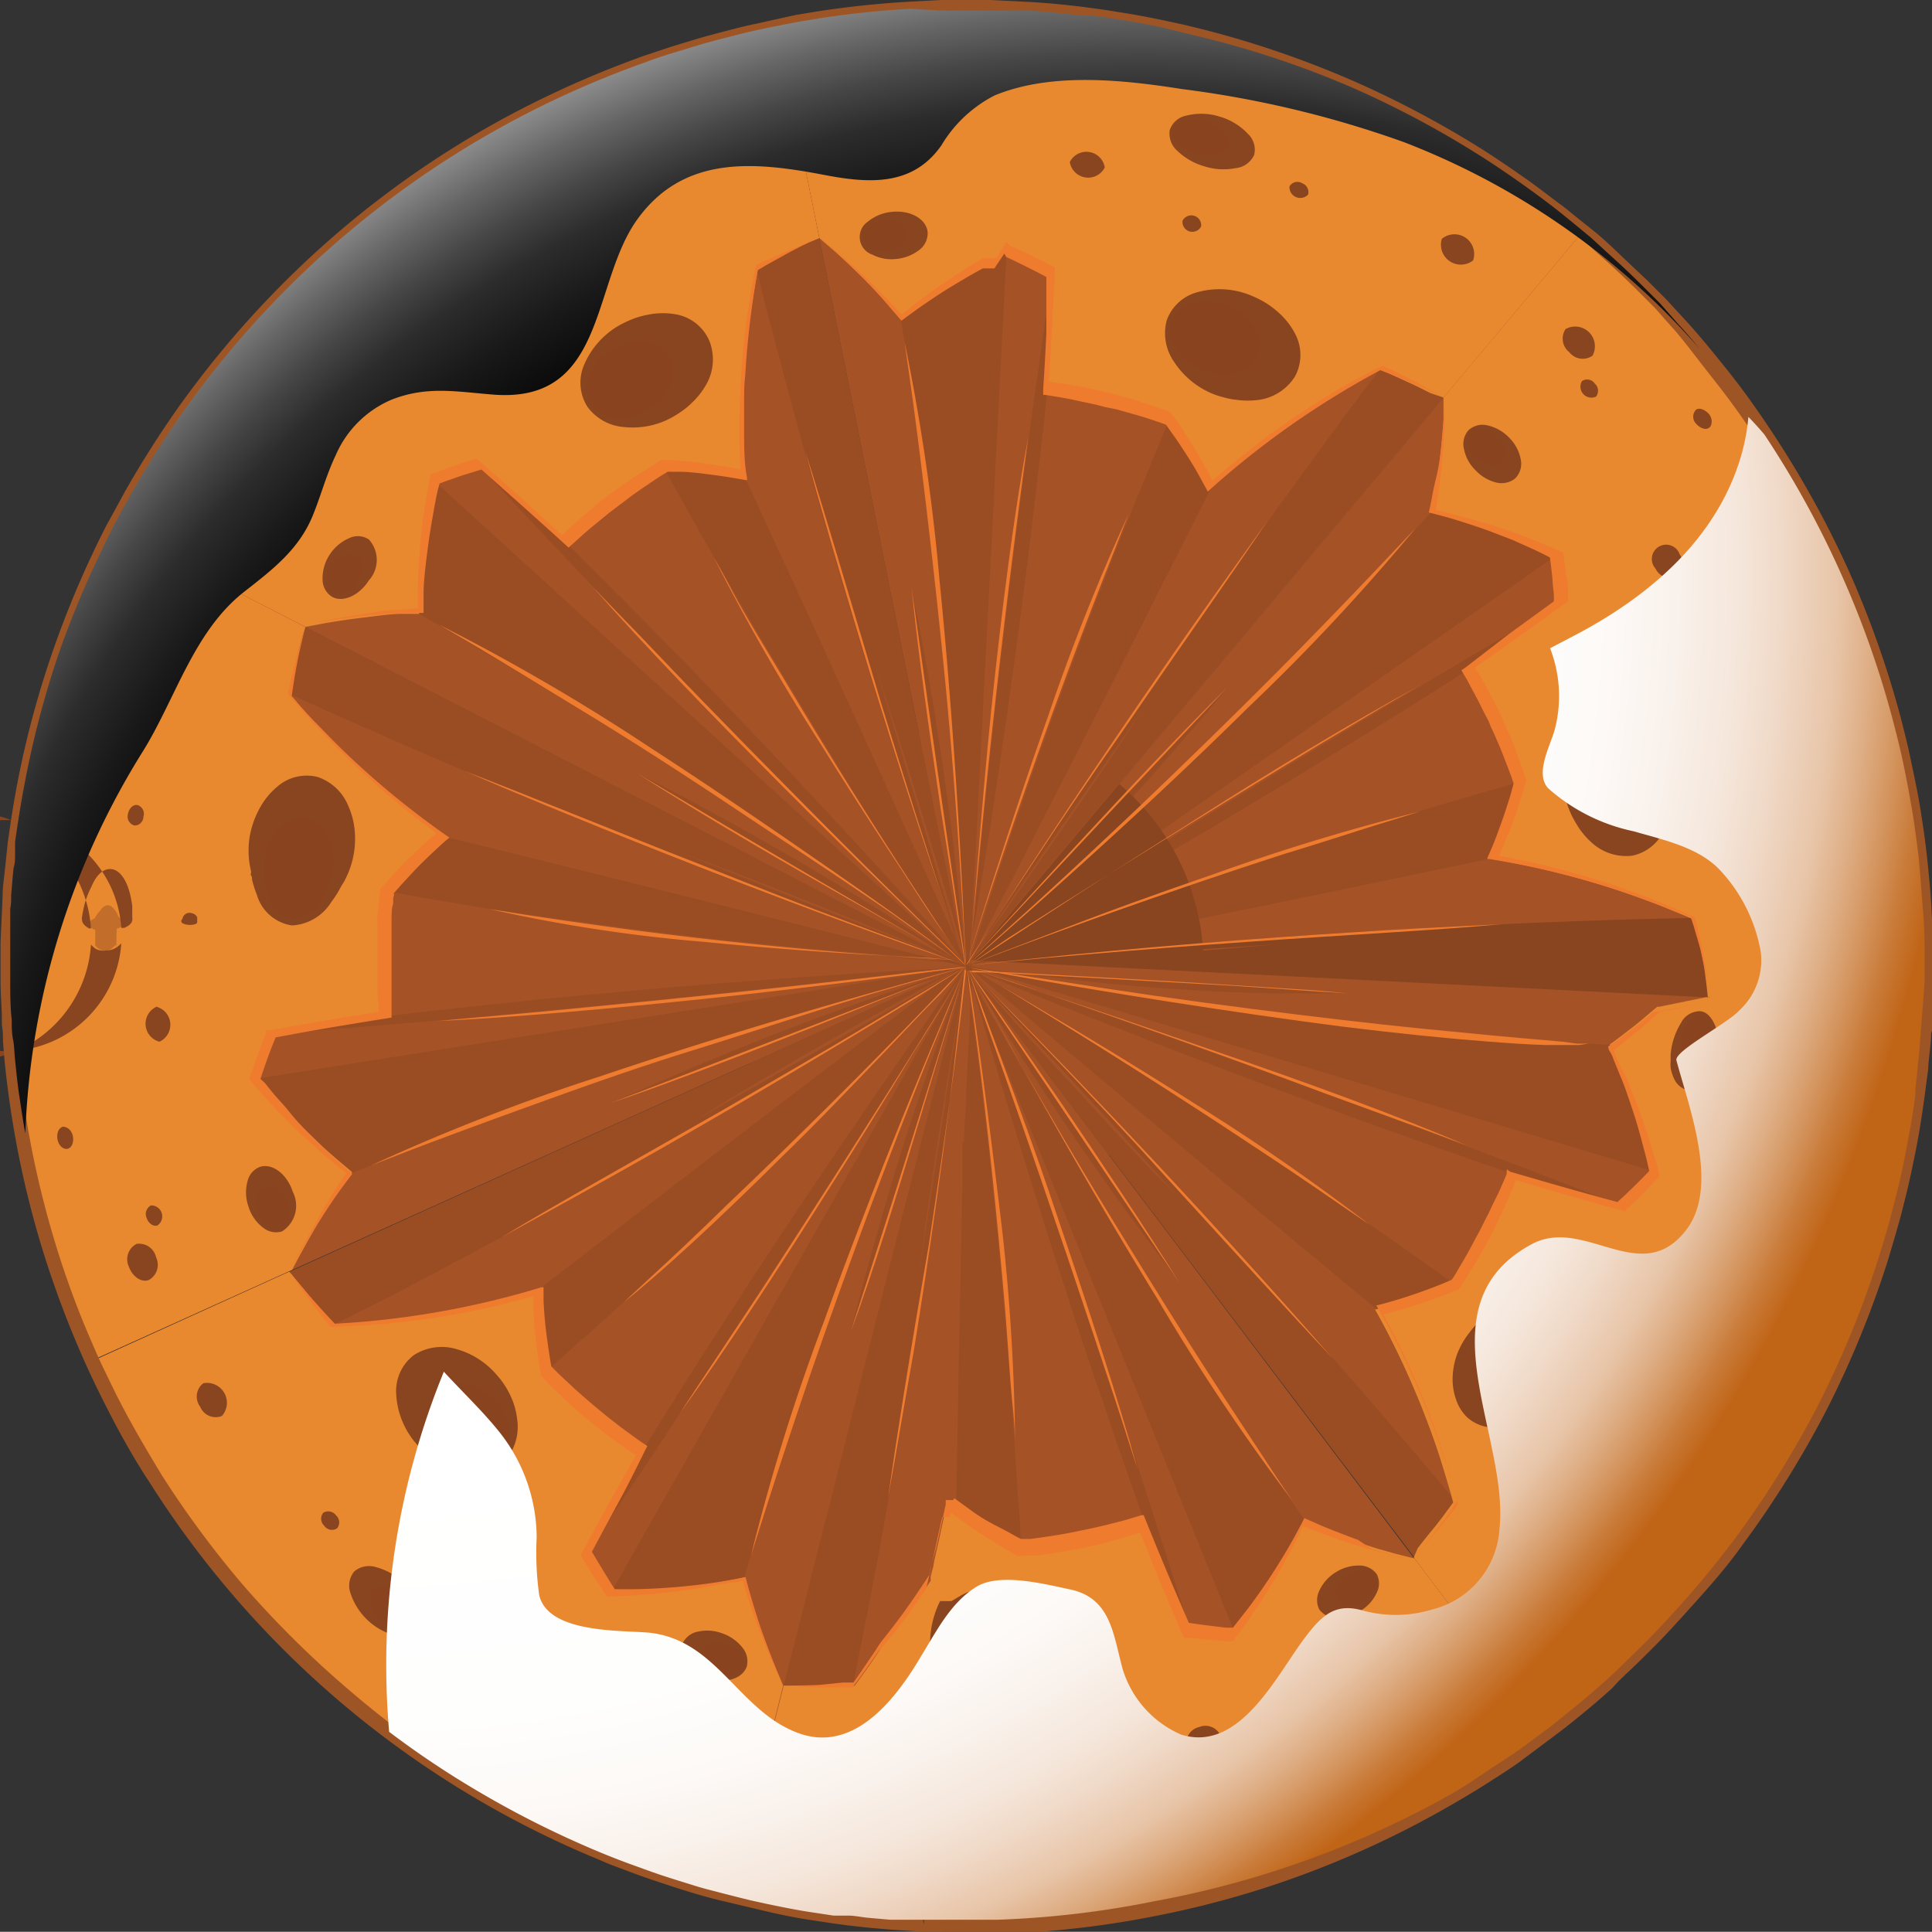 <svg xmlns="http://www.w3.org/2000/svg" xmlns:xlink="http://www.w3.org/1999/xlink" viewBox="0 0 103.86 103.85"><rect x="0" y="0" width="103.86" height="103.85" fill="#333333" stroke="none"/><defs><style>.cls-1{isolation:isolate;}.cls-2{fill:#a55227;}.cls-3,.cls-9{fill:#89451f;}.cls-4{fill:#a993b6;}.cls-11,.cls-5,.cls-6,.cls-9{mix-blend-mode:multiply;}.cls-5{opacity:0.3;}.cls-6,.cls-9{opacity:0.4;}.cls-7{fill:#e88930;}.cls-8{fill:#ef7b2f;}.cls-12,.cls-8{mix-blend-mode:screen;}.cls-10{fill:#9e5526;}.cls-11{fill:url(#radial-gradient);}.cls-12{fill:url(#radial-gradient-2);}</style><radialGradient id="radial-gradient" cx="-14.62" cy="77.39" r="85.61" gradientTransform="matrix(1, 0.03, -0.03, 1, 36.89, -45.98)" gradientUnits="userSpaceOnUse"><stop offset="0.55" stop-color="#fff"/><stop offset="0.72" stop-color="#fefefd"/><stop offset="0.78" stop-color="#fdf9f6"/><stop offset="0.82" stop-color="#f9f1eb"/><stop offset="0.86" stop-color="#f5e6da"/><stop offset="0.89" stop-color="#efd7c4"/><stop offset="0.92" stop-color="#e8c5a8"/><stop offset="0.94" stop-color="#dfb088"/><stop offset="0.96" stop-color="#d59762"/><stop offset="0.98" stop-color="#c97b39"/><stop offset="1" stop-color="#c06416"/></radialGradient><radialGradient id="radial-gradient-2" cx="28.06" cy="116.89" r="78.18" gradientTransform="matrix(1, 0.03, -0.03, 1, 36.89, -45.98)" gradientUnits="userSpaceOnUse"><stop offset="0.63"/><stop offset="0.72" stop-color="#020202"/><stop offset="0.77" stop-color="#0b0b0b"/><stop offset="0.81" stop-color="#191919"/><stop offset="0.85" stop-color="#2c2c2c"/><stop offset="0.88" stop-color="#464646"/><stop offset="0.91" stop-color="#666"/><stop offset="0.94" stop-color="#8b8b8b"/><stop offset="0.96" stop-color="#b7b7b7"/><stop offset="0.99" stop-color="#e6e6e6"/><stop offset="1" stop-color="#fff"/></radialGradient></defs><g class="cls-1"><g id="Layer_2" data-name="Layer 2"><g id="Layer_1-2" data-name="Layer 1"><path class="cls-2" d="M51.65,51.92l51.76,3.34s0-2.22,0-2.56,0-.82,0-1.45,0-1.39-.08-2.26-.13-1.87-.25-3c-.06-.53-.14-1.09-.22-1.67s-.19-1.18-.3-1.79-.24-1.25-.38-1.89-.31-1.29-.48-1.95a51.5,51.5,0,0,0-2.86-8,50.22,50.22,0,0,0-4.12-7.42c-.75-1.13-1.52-2.18-2.29-3.16S91,18.26,90.25,17.46l-1-1.14-1-1c-.62-.62-1.18-1.14-1.65-1.56l-1.09-1-.4-.33L51.88,52h0l.09-.05s.06,0-.06,0A1.5,1.5,0,0,1,51.65,51.92Z"/><path class="cls-3" d="M103.41,55.26s.06-2.51.06-3.2,0-1.62-.06-2.56c0-.46,0-.93-.08-1.36s-.07-.85-.1-1.2c-.07-.69-.12-1.16-.12-1.16l-1.88.64c-1.13.38-2.64.86-4.15,1.3s-3,.86-4.18,1.15L91,49.34l-2.8.07c-1.79.05-4.33.13-7.38.27s-6.61.33-10.42.59-7.87.58-11.92,1q-3,.28-6,.62l-.37,0h-.18l3.32-.24L62,51.21l6.67-.45-1.83.16c-1.17.1-2.84.24-4.84.39s-4.33.3-6.84.44l-1.91.1-1.46.07h-.17Z"/><path class="cls-3" d="M64.7,52.25a12.77,12.77,0,1,1-12.45-13.1A12.76,12.76,0,0,1,64.7,52.25Z"/><path class="cls-4" d="M51.91,51.9h0Z"/><path class="cls-2" d="M51.88,51.88,83.07,93l.41-.31,1.14-.92c.49-.4,1.08-.89,1.73-1.48.32-.29.67-.6,1-.94l1.1-1.08c.77-.77,1.56-1.63,2.38-2.56s1.63-1.95,2.43-3a52.67,52.67,0,0,0,4.5-7.21A53.09,53.09,0,0,0,101,67.59c.2-.66.4-1.3.57-1.93s.33-1.25.48-1.86.27-1.2.38-1.77.22-1.14.31-1.67.16-1,.23-1.54c0-.12,0-.24,0-.36l.06-.47.09-.93c.12-1.12.2-2.58.19-2.37,0-.31,0-.49,0-.49L51.66,51.59l.08.5c0,.28,0,0,.09,0l0-.08s0,0,0,0H52l-.08-.05,0,0h0Z"/><g class="cls-5"><path class="cls-3" d="M51.88,51.87h0l0,0h0l1,.63,1.23.74c.77.46,1.41.82,1.85,1.08l.69.4s-1.38-.84-3.47-2.08L52,51.93h0l2.06.88,1,.43-3-1.29,0,0h0l0,0c1.87.67,3.12,1.1,3.12,1.1L52,52h-.14a0,0,0,0,1,0,0l0,0,0,.09,0,.08a.32.32,0,0,1,0,.07h0v-.1l0-.15-.06-.41.08.5c0,.28,0,0,.09,0l0-.08s0,0,0,0H52l-.08-.05,0,0h0Z"/></g><g class="cls-6"><path class="cls-3" d="M98.62,73.76s.31-.64.59-1.3.55-1.32.55-1.32l-1.93-1c-1.17-.63-2.73-1.44-4.29-2.24s-3.15-1.57-4.34-2.14l-2-.93-2.55-1c-1.62-.63-3.94-1.51-6.72-2.56-5.58-2.1-13-4.83-20.55-7.43L52,52h0l2.41,1C61,55.7,67.75,58.26,72.8,60.1c2.53.92,4.64,1.66,6.12,2.18l2.33.8s.71.36,1.87,1,2.76,1.49,4.54,2.53,3.75,2.26,5.66,3.5S97.07,72.62,98.62,73.76Z"/><path class="cls-3" d="M101.57,65.79s.14-.46.31-1.17c.09-.36.2-.77.3-1.21s.2-.92.3-1.4c.19-.95.34-1.91.45-2.62l.12-.87c0-.27,0-.42,0-.42L86.66,56.17l-1.9-.11c-.61,0-1.35-.09-2.22-.17l-2.92-.26c-4.33-.4-10.28-1.05-16.74-2-3.23-.46-6.59-1-9.94-1.55l-1-.17H52L89,63s3.12.75,6.26,1.45S101.57,65.79,101.57,65.79Z"/><path class="cls-3" d="M83.07,93l.25-.19c.16-.13.4-.3.67-.52.55-.44,1.27-1,2-1.65s1.39-1.25,1.88-1.74l.83-.82S88,87.66,87,87s-2.32-1.53-3.61-2.43S80.83,82.74,79.88,82l-1.55-1.2-1.81-2.15c-1.15-1.36-2.8-3.29-4.81-5.59s-4.38-5-7-7.77-5.37-5.78-8.2-8.7q-2.13-2.2-4.26-4.34l-.41-.41h0l2.27,2.46,4.65,5L63.3,64.3,62,63c-.81-.85-2-2.07-3.32-3.54s-3-3.2-4.62-5.07L52.82,53l-.64-.73-.3-.35h0Z"/><path class="cls-3" d="M91.64,84.78s.28-.33.69-.84.93-1.21,1.45-1.92,1-1.43,1.35-2c.18-.27.33-.5.43-.67l.16-.25c-3.81-2.05-8.21-4.54-11.62-6.54-1.72-1-3.19-1.88-4.24-2.51s-1.65-1-1.65-1l-2-1.43c-1.28-.9-3.12-2.19-5.35-3.7S66,60.69,63.19,58.87s-5.87-3.72-8.94-5.57L52,51.93h0l0,0h0l1.17,1C58.3,57.29,63.57,61.69,67.53,65l6.6,5.48L79.61,75C82.9,77.68,87.27,81.26,91.64,84.78Z"/><path class="cls-3" d="M51.76,52.22h0v0s0,0,0-.06a1.77,1.77,0,0,1,.06-.17l0-.05,0,0h0l1.5.21,2.09.26,2.23.26q1.14.13,2.31.24c3.09.3,6.21.45,8.54.49,1.17,0,2.15,0,2.83,0h1.07L66.4,53c-3.64-.21-8.5-.48-13.36-.73l-.91,0-.37,0h0Z"/></g><path class="cls-7" d="M76,83.73l7,9.27.41-.31,1.14-.92c.49-.4,1.08-.89,1.73-1.48.32-.29.67-.6,1-.94l1.1-1.08c.77-.77,1.56-1.63,2.38-2.56s1.63-1.95,2.43-3a52.67,52.67,0,0,0,4.5-7.21A53.09,53.09,0,0,0,101,67.59c.2-.66.4-1.3.57-1.93s.33-1.25.48-1.86.27-1.2.38-1.77.22-1.14.31-1.67.16-1,.23-1.54c0-.12,0-.24,0-.36l.06-.47.09-.93c.12-1.12.2-2.58.19-2.37,0-.31,0-.49,0-.49l-11.61-.59-2.5.51-.11,0-.12.1-.25.21-.47.4c-.31.26-.61.49-.86.68-.5.39-.84.63-.84.63a.37.37,0,0,0,0,.09.61.61,0,0,0,0,.11l.06.12.31.71c.13.3.29.66.44,1s.31.8.46,1.22c.3.85.55,1.73.74,2.4l.21.81c0,.2.07.32.07.32s-.44.46-.89.91c-.22.23-.45.45-.62.61l-.29.27-3-.83c-1.49-.43-3-.88-3-.88s-.14.4-.39,1c-.12.29-.26.63-.43,1s-.35.74-.54,1.12c-.39.74-.79,1.48-1.13,2l-.4.65-.15.24-.64.27c-.38.15-.89.34-1.41.51s-1,.33-1.39.44l-.64.17.23.41c.14.26.35.64.58,1.1.47.92,1.06,2.17,1.59,3.48s1,2.63,1.3,3.66c.16.51.28.94.37,1.24l.13.48-.34.46c-.2.28-.48.65-.77,1s-.58.72-.8,1Z"/><path class="cls-8" d="M76,83.73l.4-.42.83-1,.44-.52.37-.46c.21-.26.35-.45.35-.45h0v0a44.14,44.14,0,0,0-1.71-5.29,45.33,45.33,0,0,0-2.31-4.93l.63-.17c.39-.1.89-.25,1.4-.42s1-.36,1.4-.51l.64-.26h0l.29-.45.62-1c.21-.37.42-.74.57-1l.25-.47.23-.47c.13-.28.31-.65.47-1s.32-.76.44-1,.1-.27.14-.35l0-.13,2.83.83c1.42.41,2.85.8,2.85.8l.22.06.07-.08.29-.27c.17-.17.4-.38.62-.61.45-.46.88-.93.88-.93l0,0v0l-.08-.31c0-.2-.13-.49-.22-.82-.2-.68-.47-1.55-.79-2.41-.16-.42-.32-.84-.48-1.23s-.32-.74-.46-1-.25-.55-.33-.72a.67.67,0,0,0-.06-.12l0-.1,0-.09s.33-.25.81-.64c.25-.2.53-.43.83-.69l.46-.4.24-.22.11-.1,0,0h.1l2.4-.51-2.57.5-.12,0s0,0-.06,0l-.06,0-.25.21-.49.4-.88.67c-.51.38-.86.61-.86.61l0,0,0,0s0,.14.11.3.18.41.31.71l.41,1c.14.38.28.79.42,1.21.29.84.52,1.7.69,2.36.09.33.16.61.2.81l.07.3s-.42.44-.85.86c-.21.2-.42.41-.59.56l-.27.25s-1.45-.39-2.89-.8-2.87-.83-2.87-.83L81,62.86l0,.1a1.11,1.11,0,0,0,0,.13c0,.08-.08.21-.14.35s-.29.67-.46,1-.35.75-.49,1l-.23.46s-.09.19-.24.46-.34.64-.54,1-.42.72-.58,1-.28.44-.28.44l-.62.26c-.38.15-.87.34-1.38.51-1,.35-2,.6-2,.6l-.06,0,.06.1c.22.39.45.8.66,1.21s.43.82.63,1.23c.4.83.79,1.68,1.15,2.55a51.85,51.85,0,0,1,1.87,5.39l-.32.48c-.19.29-.46.66-.73,1s-.55.74-.77,1Z"/><path class="cls-8" d="M85.42,56.1l-.65,0L84,56l-1-.09c-1.58-.13-3.83-.34-6.53-.61s-5.84-.64-9.21-1.07-6.93-.94-10.5-1.51L54,52.3,51.94,52h0l1.12.2c6.52,1.18,13.36,2.25,19.2,3,2.92.36,5.58.63,7.83.8,1.12.09,2.14.15,3,.18.45,0,.86,0,1.24,0h.55Z"/><path class="cls-8" d="M72.47,53.41,66.4,53c-3.64-.21-8.5-.48-13.36-.73l-.91,0-.37,0h0v0l0-.09h0l.62,0,1.6.08,6.47.35c2.16.12,4.28.25,6.31.38l3,.19C70.67,53.23,71.59,53.31,72.47,53.41Z"/><path class="cls-8" d="M78.83,61.57l-2.08-.78-5.49-2C66.7,57.08,60.62,54.9,54.5,52.81L52,52h0l4.91,1.63c2.73.91,5.46,1.85,8.1,2.77C70.31,58.21,75.19,60,78.83,61.57Z"/><path class="cls-8" d="M73.64,65.85,71.9,64.66c-1.1-.76-2.68-1.84-4.6-3.1-3.82-2.54-9-5.84-14.23-9l-1-.58L52,51.93h0l1.68,1c1.21.7,2.41,1.42,3.61,2.13,2.38,1.42,4.69,2.84,6.81,4.19A116.41,116.41,0,0,1,73.64,65.85Z"/><path class="cls-8" d="M71.67,73.05l-1.46-1.66c-.93-1.06-2.27-2.56-3.9-4.35-3.25-3.59-7.66-8.3-12.18-12.89l-1.7-1.72L52,52l-.11-.1,0,0h0L52,52c.49.5,1,1,1.5,1.53l3,3.12c2,2.1,4,4.2,5.8,6.21C66,66.9,69.32,70.57,71.67,73.05Z"/><path class="cls-3" d="M98.59,57.73c-.41,0-.67-.7-.6-1.45s.44-1.34.86-1.32.71.68.64,1.46S99,57.79,98.59,57.73Z"/><path class="cls-3" d="M97,59.29a.52.52,0,0,1-.34-.62c0-.3.27-.52.5-.49a.5.5,0,0,1,.34.61C97.45,59.1,97.22,59.32,97,59.29Z"/><path class="cls-3" d="M99.43,65.14a.56.56,0,0,1-.26-.7c.09-.32.34-.54.56-.48s.35.37.26.7S99.65,65.2,99.43,65.14Z"/><path class="cls-3" d="M92.08,68.79a.87.87,0,0,1-.33-1.16.85.85,0,0,1,1-.61.87.87,0,0,1,.37,1.17A.88.88,0,0,1,92.08,68.79Z"/><path class="cls-3" d="M87.86,73.13a.48.48,0,0,1-.11-.66.43.43,0,1,1,.11.66Z"/><path class="cls-3" d="M88.25,79.09a.57.57,0,1,1,.68-.19A.52.52,0,0,1,88.25,79.09Z"/><path class="cls-3" d="M82.9,86.92a.9.9,0,0,1,.24-1.23.94.94,0,0,1,1.25-.15,1.06,1.06,0,0,1-1.49,1.38Z"/><path class="cls-3" d="M78.9,76.22a2.37,2.37,0,0,1-.63-1,3.23,3.23,0,0,1-.18-1.17,4,4,0,0,1,.24-1.25A4.42,4.42,0,0,1,79,71.63a4.7,4.7,0,0,1,1-1A4.49,4.49,0,0,1,81,70a2.74,2.74,0,0,1,2.28.12,2.42,2.42,0,0,1,1.14,2,3.86,3.86,0,0,1-.18,1.4A4.6,4.6,0,0,1,83.56,75a5,5,0,0,1-1.12,1.12,4.2,4.2,0,0,1-1.28.59,2.71,2.71,0,0,1-1.23,0A2.23,2.23,0,0,1,78.9,76.22Z"/><path class="cls-9" d="M80.4,74.5a1.77,1.77,0,0,1-.61-1.38,2.92,2.92,0,0,1,.54-1.69,3,3,0,0,1,1.38-1.11,1.79,1.79,0,0,1,1.52.07A1.64,1.64,0,0,1,84,71.72a2.87,2.87,0,0,1-.54,1.84,2.92,2.92,0,0,1-1.53,1.17A1.6,1.6,0,0,1,80.4,74.5Z"/><path class="cls-3" d="M90.82,58.63A1.1,1.1,0,0,1,90,58a2.22,2.22,0,0,1-.19-.6,1.87,1.87,0,0,1,0-.34c0-.06,0-.12,0-.18v-.08a.49.49,0,0,1,0-.12A3.87,3.87,0,0,1,90.36,55a1.15,1.15,0,0,1,1-.64c.35,0,.65.31.84.77a3.65,3.65,0,0,1,.2,1.8.43.43,0,0,1,0,.12l0,.1a1.16,1.16,0,0,1,0,.18l-.12.34a2.18,2.18,0,0,1-.36.55A1.08,1.08,0,0,1,90.82,58.63Z"/><path class="cls-9" d="M91,57.54a.78.78,0,0,1-.55-.43c0-.06,0-.12-.08-.19s0-.07,0-.1a.59.59,0,0,1,0-.14,3.21,3.21,0,0,1,0-.62c.09-.86.51-1.54,1-1.52s.79.79.7,1.7a3.66,3.66,0,0,1-.14.63l0,.14-.06.09a1.09,1.09,0,0,1-.13.17A.73.73,0,0,1,91,57.54Z"/><path class="cls-3" d="M91,76.76a1.21,1.21,0,0,1-.47-1.1A3.5,3.5,0,0,1,91,74.05a3.33,3.33,0,0,1,1.14-1.23,1.25,1.25,0,0,1,1.19-.16,1.17,1.17,0,0,1,.57,1.07,3.43,3.43,0,0,1-.46,1.7,3.27,3.27,0,0,1-1.23,1.27A1.18,1.18,0,0,1,91,76.76Z"/><path class="cls-9" d="M91.73,75.55c-.44-.26-.44-1.06,0-1.81s1.09-1.16,1.55-.94.51,1.06.08,1.84S92.17,75.82,91.73,75.55Z"/><path class="cls-4" d="M51.94,51.81v0Z"/><path class="cls-2" d="M51.9,52,39.24,101.88l.51.13.61.15.82.18c.62.13,1.38.29,2.25.43l1.39.21.37,0,.19,0,.24,0c.35,0,.72.09,1.09.12l1.13.1.58,0,.58,0,.45,0h.21l1,0h1c.65,0,1.3,0,2,0a51.34,51.34,0,0,0,8.43-1A51.56,51.56,0,0,0,77,97c1-.53,1.79-1,2.54-1.52s1.38-.9,1.9-1.26.91-.66,1.18-.86l.42-.31L51.88,51.88l0,.06A.09.09,0,0,1,52,52s0,0,0,0v-.07a.13.13,0,0,1,0-.06v-.22h.24l-.12,0-.45.07.2.07.09,0h0s0,0,0,0a.09.09,0,0,1,0,0Z"/><g class="cls-5"><path class="cls-3" d="M51.9,52v0a.1.1,0,0,1,0,0h0l0,0-.07,0-.08,0h-.05l0,0h.09l.31,0,.24,0h-.31v0h0v.24c0,.42.09.82.14,1.19s.13,1,.19,1.43c.12.88.23,1.61.3,2.11s.13.79.13.79-.21-1.6-.55-4C52.1,53,52,52.49,52,52h0v0h0v0h0c.25.89.45,1.63.59,2.15.2.68.31,1.08.31,1.08L52,52h0s0,0,0,0c.63,1.87,1.07,3.12,1.07,3.12l-1-3,0-.09v0h0v0h0l0,0h0v0l0,0,0,.06A.09.09,0,0,1,52,52s0,0,0,0v-.07a.13.13,0,0,1,0-.06v-.22h.24l-.12,0-.45.07.2.07.09,0h0s0,0,0,0a.09.09,0,0,1,0,0v0Z"/></g><g class="cls-6"><path class="cls-3" d="M64,102.05l1.38-.36c.69-.18,1.37-.39,1.37-.39l-.38-2.16c-.24-1.3-.57-3-.93-4.75s-.73-3.43-1-4.72l-.5-2.13-.82-2.61c-.52-1.65-1.27-4-2.19-6.85-1.83-5.68-4.35-13.21-7-20.7L52,52s0,0,0,0l.71,2.5c2,6.89,4.17,13.72,5.88,18.82.86,2.55,1.59,4.66,2.11,6.15s.83,2.32.83,2.32.16.78.4,2.06.55,3.09.85,5.14.58,4.34.79,6.61S63.89,100.12,64,102.05Z"/><path class="cls-3" d="M72,99.39l1.12-.49c.66-.3,1.54-.71,2.4-1.16s1.71-.91,2.34-1.28l1-.62-8.7-14.09-1.07-1.57c-.68-1-1.67-2.48-2.86-4.3-2.39-3.63-5.58-8.68-8.89-14.3-1.66-2.82-3.35-5.77-5-8.75l-.49-.89h0l0,0v0L66.4,87.83s1.35,2.91,2.77,5.8S72,99.39,72,99.39Z"/><path class="cls-3" d="M39.24,101.88l1.14.28c.69.16,1.61.35,2.54.52l1.35.22.63.09.58.08,1.59.17s-.17-.79-.38-2c-.11-.59-.23-1.29-.35-2a19.52,19.52,0,0,1-.28-2.33c-.1-1.58-.17-3.15-.2-4.34s0-2,0-2l.55-2.75c.34-1.75.83-4.25,1.36-7.25s1.14-6.52,1.72-10.3,1.17-7.79,1.66-11.84c.24-2,.47-4,.67-6l0-.38v-.19s0,0,0,0h0l-.07,0-.08,0a1.42,1.42,0,0,1,.2.08l.07,0h0l-1.54,10c-.62,4-1,6.61-1,6.61s.09-.67.24-1.83.39-2.81.69-4.79.66-4.3,1.08-6.77c.1-.62.21-1.25.32-1.88,0-.32.11-.64.16-1l0-.25,0-.11h0v0Z"/><path class="cls-3" d="M51,103.46h2.19l1.27,0,1.28-.08,1.11-.1,1.09-.11c-.77-4.26-1.56-9.25-2.13-13.17-.29-2-.52-3.66-.68-4.87s-.25-1.92-.25-1.92,0-.9-.13-2.46-.23-3.81-.44-6.49-.47-5.81-.81-9.16-.75-6.9-1.22-10.46c-.11-.88-.23-1.76-.35-2.63h0a.1.1,0,0,1,0,0,.21.21,0,0,1,0-.06v-.11a.19.19,0,0,1,0-.08v0h.32s0,0,0,0h0v.14l0,.32c0,.42,0,.85-.06,1.28-.08,1.72-.16,3.43-.25,5.12,0,.84-.08,1.68-.12,2.5v.26c.08,0-.1,0-.08,0v.35c0,.2,0,.41,0,.61l0,1.22c-.06,3.21-.13,6.22-.18,8.79-.1,5.15-.16,8.58-.16,8.58s0,2.85-.12,7.1S51.05,97.85,51,103.46Z"/><path class="cls-3" d="M51.9,51.9l0,0h0c.23.4.49.82.76,1.28s.71,1.17,1.09,1.79c.77,1.25,1.6,2.56,2.46,3.86,1.7,2.6,3.49,5.15,4.87,7,.69.94,1.27,1.72,1.68,2.26l.65.85S58,60.92,52.55,52.87C52.23,52.38,51.9,51.9,51.9,51.9Z"/></g><path class="cls-7" d="M42.1,90.61l-2.86,11.27.51.13.61.15.82.18c.62.13,1.38.29,2.25.43l1.39.21.37,0,.19,0,.24,0c.35,0,.72.09,1.09.12l1.13.1.58,0,.58,0,.45,0h.21l1,0h1c.65,0,1.3,0,2,0a51.34,51.34,0,0,0,8.43-1A51.56,51.56,0,0,0,77,97c1-.53,1.79-1,2.54-1.52s1.38-.9,1.9-1.26.91-.66,1.18-.86l.42-.31-7-9.27s-.38-.09-1-.25l-1-.28-1.08-.35c-.73-.25-1.44-.52-2-.73s-.87-.37-.87-.37-.18.39-.49,1-.74,1.34-1.22,2.11-1,1.52-1.41,2.06-.7.93-.7.93l-.4,0-.87-.1-.86-.1-.39-.06s-.62-1.42-1.22-2.86-1.17-2.87-1.17-2.87l-1,.31c-.61.16-1.43.38-2.25.54s-1.66.3-2.29.39l-1,.11-.6-.33c-.36-.21-.83-.49-1.28-.78s-.88-.6-1.2-.82l-.52-.39,0,.11,0,.06s0,0,0,0v0h-.42a1.62,1.62,0,0,1,0,.19c-.06.28-.15.67-.25,1.15s-.23,1-.36,1.62c0,.15-.07.3-.1.45l-.06.23,0,.12a.25.25,0,0,1,0,.11c-.2.3-.4.61-.61.91-.42.61-.87,1.21-1.3,1.77-.22.28-.44.54-.65.79a.39.39,0,0,1-.08.1l-.06.09-.12.18-.23.35c-.3.44-.56.8-.75,1.06l-.29.4-.57,0c-.35,0-.81,0-1.28,0C43,90.66,42.1,90.61,42.1,90.61Z"/><path class="cls-8" d="M42.1,90.61s.94.08,1.86.1l1.27,0h.6l0,0c.28-.37.56-.75.83-1.13l.4-.57.1-.15a1.1,1.1,0,0,1,.11-.14l.24-.28q1-1.16,1.8-2.34l.41-.6.1-.15,0-.07,0,0v0l.07-.31.28-1.24.27-1.24.14-.62.07-.31h.43v0l0,0,0-.08.07-.15s.2.16.52.39.74.54,1.2.82.91.58,1.26.78l.6.34h0l.52-.05.54,0,.62-.09c.85-.11,1.68-.28,1.68-.28s.82-.16,1.61-.38c.4-.11.8-.22,1.09-.32l.5-.15s.54,1.37,1.11,2.73,1.15,2.73,1.15,2.73l.09.2.1,0,.39,0,.87.1.88.08.4,0h0l0,0s.29-.37.69-.94.92-1.34,1.39-2.11.9-1.56,1.2-2.15.48-1,.48-1l.86.34c.52.2,1.22.45,1.94.68l1.06.32.94.25c.55.15.93.23.93.23l-1-.27-1-.3L73,82.78c-.73-.27-1.45-.55-2-.78l-.88-.39,0,0,0,0s-.19.38-.5.95-.75,1.31-1.23,2.05-1,1.47-1.41,2l-.7.89-.38,0-.82-.1c-.59-.07-1.17-.16-1.17-.16s-.6-1.37-1.18-2.75-1.14-2.77-1.14-2.77l-.11-.27-.1,0-.5.15-.51.15-.59.15c-.81.21-1.63.37-1.63.37s-.81.18-1.63.3l-.6.09-.53.07-.51,0s-.24-.12-.59-.32S53.48,82,53,81.72s-.87-.58-1.19-.81l-.51-.37,0,0-.05.1v0h-.41v0l0,.08,0,.16-.07.32-.14.64-.28,1.27L50,84.42a1.24,1.24,0,0,1,0,.16l-.09.15-.2.31-.41.61c-.55.82-1.15,1.63-1.78,2.42a4.37,4.37,0,0,0-.42.6l-.4.59c-.27.4-.54.8-.82,1.19l-.58,0L44,90.58C43,90.62,42.1,90.61,42.1,90.61Z"/><path class="cls-8" d="M69.52,80.73S69,80,68.13,78.66s-2.12-3.2-3.58-5.48-3.15-5-4.9-7.86-3.59-6-5.37-9.16L53,53.8c-.34-.63-.69-1.25-1-1.86h0l.54,1c3.14,5.82,6.57,11.84,9.66,16.85A112.84,112.84,0,0,0,69.52,80.73Z"/><path class="cls-8" d="M63.43,69S58,60.92,52.55,52.87c-.32-.49-.65-1-.65-1h0L52,52l.22.33c.31.43.61.87.92,1.31l3.69,5.33C59.22,62.5,61.57,66,63.43,69Z"/><path class="cls-8" d="M61.16,79s-.25-.76-.68-2.11-1.07-3.26-1.84-5.57c-1.53-4.6-3.62-10.72-5.8-16.81L52,52h0l1.8,4.86c1,2.7,2,5.42,2.88,8.06C58.48,70.21,60.1,75.16,61.16,79Z"/><path class="cls-8" d="M54.57,77.58s0-.77-.14-2.1S54.19,72.24,54,70c-.4-4.57-1-10.65-1.87-16.72L52,52.1,52,52h0v0h0c.09.63.19,1.26.28,1.9.2,1.39.4,2.78.58,4.15.37,2.75.7,5.45,1,7.95A112.2,112.2,0,0,1,54.57,77.58Z"/><path class="cls-8" d="M47.74,80.54l.39-2.18c.24-1.39.58-3.38,1-5.77.77-4.77,1.72-11.15,2.41-17.56.09-.8.17-1.6.26-2.4l.06-.6v-.19h-.05l0,0-.06,0,.19.07h0s0-.08,0,.18l-.24,2.13c-.17,1.42-.35,2.86-.55,4.29-.39,2.86-.81,5.7-1.22,8.41C49,72.28,48.21,77.15,47.74,80.54Z"/><path class="cls-3" d="M76.44,92.05a1.08,1.08,0,0,1,1.73-1.11.92.92,0,0,1-.45,1.2A.93.93,0,0,1,76.44,92.05Z"/><path class="cls-3" d="M74.26,91.75a.52.52,0,0,1,.28-.65.5.5,0,0,1,.69.09.58.58,0,0,1-1,.56Z"/><path class="cls-3" d="M71.21,97.3c-.09-.22.08-.5.39-.63s.63-.07.72.14-.07.5-.38.64S71.3,97.51,71.21,97.3Z"/><path class="cls-3" d="M63.78,93.84a.89.89,0,0,1,.69-1,.88.88,0,0,1,1.13.44,1,1,0,0,1-1.82.56Z"/><path class="cls-3" d="M57.75,93.24a.47.47,0,0,1,.44-.5.48.48,0,0,1,.57.34.52.52,0,0,1-1,.16Z"/><path class="cls-3" d="M53.34,97.26a.57.57,0,0,1,1.1-.05c0,.24-.22.44-.53.46A.5.5,0,0,1,53.34,97.26Z"/><path class="cls-3" d="M43.91,98A.94.94,0,0,1,45,97.38c.55.09.95.48.9.89s-.56.69-1.12.6S43.84,98.38,43.91,98Z"/><path class="cls-3" d="M50,88.17a5.13,5.13,0,0,1,.49-2l.05-.1h0l.55,0h0l0,0,.06,0,.27-.16A4.47,4.47,0,0,1,52,85.6a5.14,5.14,0,0,1,1.34-.25,5,5,0,0,1,1.36.14,4.22,4.22,0,0,1,1.17.5,2.71,2.71,0,0,1,1.33,1.85A2.35,2.35,0,0,1,57.1,89a2.86,2.86,0,0,1-.72,1,3.83,3.83,0,0,1-1.21.73,4.75,4.75,0,0,1-1.55.32,4.4,4.4,0,0,1-1.56-.19,4.06,4.06,0,0,1-.67-.26,3.07,3.07,0,0,1-.31-.17l-.07,0,0,0h0l-.65,0h0a.3.3,0,0,0,0-.1A5.1,5.1,0,0,1,50,88.17Z"/><path class="cls-9" d="M52,88.26a1.76,1.76,0,0,1,.69-1.34,3.08,3.08,0,0,1,3.39-.24A1.75,1.75,0,0,1,57,87.91a1.63,1.63,0,0,1-.57,1.42,3.11,3.11,0,0,1-3.64.26A1.65,1.65,0,0,1,52,88.26Z"/><path class="cls-3" d="M70.92,86.52a1.13,1.13,0,0,1,0-1,2.26,2.26,0,0,1,.89-1,2.29,2.29,0,0,1,1.26-.36,1.15,1.15,0,0,1,.94.46,1.09,1.09,0,0,1,0,1,2.19,2.19,0,0,1-.92,1,2.36,2.36,0,0,1-1.33.35A1.14,1.14,0,0,1,70.92,86.52Z"/><path class="cls-9" d="M71.9,86c-.24-.4,0-1,.58-1.34s1.2-.33,1.46,0,0,1-.56,1.38S72.13,86.38,71.9,86Z"/><path class="cls-3" d="M56.84,97.93a1.23,1.23,0,0,1,.57-1.06A3.54,3.54,0,0,1,59,96.24a4,4,0,0,1,.9,0,2.7,2.7,0,0,1,.78.16,1.23,1.23,0,0,1,.87.83A1.19,1.19,0,0,1,61,98.3a2.6,2.6,0,0,1-.71.44,3.58,3.58,0,0,1-.91.26,3.23,3.23,0,0,1-1.76-.16A1.2,1.2,0,0,1,56.84,97.93Z"/><path class="cls-9" d="M58.27,97.77c-.07-.5.55-1,1.39-1.15s1.59.12,1.7.62S60.85,98.3,60,98.45,58.33,98.28,58.27,97.77Z"/><path class="cls-4" d="M52,51.87h0Z"/><path class="cls-2" d="M51.87,51.94,5,73.15l.21.47c.15.31.36.76.64,1.33.57,1.13,1.42,2.73,2.58,4.56a50.46,50.46,0,0,0,4.39,5.94,51.09,51.09,0,0,0,6,5.94,49.84,49.84,0,0,0,6.91,4.9,52.66,52.66,0,0,0,6.65,3.32c.51.21,1,.4,1.46.57l1.33.48c.83.29,1.58.51,2.18.7s1.1.3,1.42.39l.51.13L51.9,52s0,0,0,0a.88.88,0,0,1,.07-.13l0,0,0,0Z"/><g class="cls-5"><path class="cls-3" d="M51.89,51.93H52l-.9.92-1,1c-.61.64-1.11,1.18-1.46,1.56l-.54.59s1.13-1.17,2.79-2.93L52,51.87h0l0,0h0c-.57.79-1.05,1.44-1.39,1.9l-.65.91,1.93-2.67a.71.71,0,0,0,.1-.14h0l-1.86,2.92,1.85-2.9h0v0a0,0,0,0,0,0,0h0v0h0v0s0,0,0,0a.88.88,0,0,1,.07-.13l0,0,0,0h0Z"/></g><g class="cls-6"><path class="cls-3" d="M20.25,92.58s.56.44,1.13.86,1.15.82,1.15.82L24,92.61c.87-1,2-2.33,3.13-3.68s2.23-2.72,3.05-3.75l1.36-1.72,1.53-2.26c1-1.44,2.36-3.5,4-6,3.29-5,7.62-11.63,11.83-18.36l1.58-2.53c.49-.8,1-1.59,1.47-2.38h0l0-.05-1.59,2.23C46.22,60,42.23,65.93,39.31,70.45c-1.46,2.26-2.66,4.15-3.49,5.48L34.52,78s-.51.61-1.37,1.6S31.08,82,29.66,83.49s-3,3.16-4.66,4.74S21.7,91.32,20.25,92.58Z"/><path class="cls-3" d="M27.31,97.21s.43.24,1.07.57,1.53.76,2.41,1.16,1.79.77,2.47,1l1.14.43L40,84.82,40.56,83c.37-1.16.9-2.84,1.58-4.91C43.5,74,45.46,68.31,47.8,62.22c1.17-3,2.43-6.21,3.74-9.35L51.9,52h0a0,0,0,0,0,0,0v0L32.85,85.61S31.41,88.48,30,91.38,27.31,97.21,27.31,97.21Z"/><path class="cls-3" d="M5,73.15s.19.43.49,1.06c.15.32.34.69.53,1.08s.42.81.65,1.22.45.82.67,1.2l.61,1,.62,1s.56-.57,1.41-1.4,2-1.92,3.17-3,2.36-2.09,3.27-2.85l1.51-1.26L20.38,70c1.58-.82,3.83-2,6.52-3.46s5.81-3.17,9.12-5.07,6.83-3.95,10.31-6.07L52,51.9l0,0h0l-8.78,5-5.81,3.31,1.58-1c1-.6,2.44-1.45,4.18-2.46s3.77-2.16,6-3.37l1.67-.92.86-.47.32-.18h0Z"/><path class="cls-3" d="M11.09,83.37s.26.35.67.86,1,1.18,1.54,1.83,1.17,1.29,1.63,1.75l.77.78c2.84-3.26,6.24-7,9-9.89C26,77.25,27.19,76,28,75.14l1.34-1.4,1.84-1.64c1.17-1,2.83-2.56,4.8-4.39s4.24-4,6.64-6.35,4.93-4.9,7.41-7.48l1.86-2,0-.06h0l-.06,0-.13.1-1,.77c-5.48,4.14-10.93,8.31-15,11.44l-6.8,5.23-5.62,4.34C20,76.41,15.49,79.89,11.09,83.37Z"/><path class="cls-3" d="M51.89,52h0c0,.13-.1.26-.15.39-.11.29-.22.6-.34.91l-.72,2c-.49,1.37-1,2.85-1.49,4.32-1,3-1.85,6-2.47,8.2-.31,1.12-.55,2.07-.72,2.73s-.26,1-.26,1,3-9.27,5.85-18.56Z"/></g><path class="cls-7" d="M15.55,68.36,5,73.15l.21.47c.15.31.36.76.64,1.33.57,1.13,1.42,2.73,2.58,4.56a50.46,50.46,0,0,0,4.39,5.94,51.09,51.09,0,0,0,6,5.94,49.84,49.84,0,0,0,6.91,4.9,52.66,52.66,0,0,0,6.65,3.32c.51.21,1,.4,1.46.57l1.33.48c.83.29,1.58.51,2.18.7s1.1.3,1.42.39l.51.13L42.1,90.61l-.39-.9c-.24-.53-.53-1.26-.79-2s-.5-1.44-.66-2-.26-.91-.26-.91-.42.1-1.07.22-1.52.26-2.42.36-1.81.16-2.5.18-1.16,0-1.16,0l-.22-.33-.47-.74-.45-.74c-.12-.2-.19-.34-.19-.34s.73-1.37,1.48-2.73S34.52,78,34.52,78l-.25-.16-.62-.43c-.51-.37-1.18-.87-1.82-1.41l-.48-.41-.45-.4c-.29-.26-.56-.51-.78-.73-.45-.44-.74-.74-.74-.74s-.06-.27-.12-.68-.14-.94-.19-1.48S29,70.52,29,70.12c0-.19,0-.36,0-.47v-.18s-.65.19-1.66.45-2.35.55-3.74.77-2.79.38-3.86.46l-1.3.08-.49,0s-.61-.68-1.2-1.41S15.55,68.36,15.55,68.36Z"/><path class="cls-8" d="M15.55,68.36s.53.77,1.08,1.52,1.14,1.45,1.14,1.45h.05a43.58,43.58,0,0,0,10.86-1.65,1.41,1.41,0,0,1,0,.18c0,.12,0,.28,0,.48,0,.39.05.92.1,1.46s.13,1.06.19,1.47.11.68.11.68h0l.37.39c.22.22.52.52.83.81s.62.58.86.79l.4.34.4.32c.24.2.57.45.9.69s.66.49.92.66l.42.28-1.45,2.58c-.71,1.29-1.41,2.59-1.41,2.59l-.11.2.06.09a3.87,3.87,0,0,0,.2.34c.12.2.28.47.46.74s.34.53.48.73l.22.33,0,0h0s.47,0,1.17-.05,1.62-.11,2.52-.22,1.78-.27,2.43-.4L39.93,85s.1.35.27.88.42,1.23.69,1.94.57,1.41.81,1.93.4.87.4.87-.16-.37-.38-.92-.51-1.29-.76-2-.48-1.48-.63-2-.25-.92-.25-.92v0h0s-.42.09-1.06.2-1.5.23-2.37.31-1.78.13-2.46.14-1.14,0-1.14,0l-.2-.31-.43-.7c-.31-.51-.6-1-.6-1s.7-1.32,1.42-2.64S34.66,78,34.66,78l.14-.26-.08-.06s-.18-.11-.43-.29l-.92-.67c-.33-.26-.66-.51-.9-.71l-.4-.33-.39-.33c-.23-.2-.55-.47-.85-.75s-.6-.56-.82-.77l-.37-.37s-.05-.26-.11-.66-.14-.93-.2-1.46-.09-1-.11-1.43c0-.2,0-.36,0-.47v-.24l-.11,0A46.61,46.61,0,0,1,18,71.16s-.63-.66-1.24-1.36S15.55,68.36,15.55,68.36Z"/><path class="cls-8" d="M40.37,83.63l.75-2.37c.48-1.5,1.18-3.65,2.05-6.22s1.93-5.55,3.1-8.73,2.47-6.56,3.82-9.91L51.9,52h0s-.2.48-.43,1c-2.61,6.08-5.18,12.51-7.18,18.05A110.59,110.59,0,0,0,40.37,83.63Z"/><path class="cls-8" d="M45.74,71.57s3-9.27,5.85-18.56l.3-1h0c-.18.61-.36,1.23-.55,1.86l-1.87,6.21C48.21,64.22,47,68.23,45.74,71.57Z"/><path class="cls-8" d="M36.53,76l1.22-1.85L41,69.25c2.64-4.07,6.13-9.52,9.54-15l1.28-2.06.14-.24h0l-.5.82C50.7,54,50,55.2,49.2,56.43c-1.5,2.46-3,4.92-4.51,7.28C41.71,68.44,38.85,72.8,36.53,76Z"/><path class="cls-8" d="M33.54,70l1.54-1.43c1-.91,2.38-2.21,4-3.8,3.33-3.16,7.68-7.46,11.9-11.88l1-1h0l-1.39,1.5c-1,1-1.92,2-2.88,3-1.92,2-3.82,4-5.6,5.72C38.54,65.67,35.4,68.53,33.54,70Z"/><path class="cls-8" d="M27,66.49l1.94-1.06c1.24-.68,3-1.65,5.11-2.84,4.22-2.37,9.78-5.63,15.27-9L52,51.9h0L50,53.1l-3.71,2.23c-2.48,1.48-5,2.92-7.34,4.29C34.2,62.34,29.88,64.74,27,66.49Z"/><path class="cls-3" d="M35.82,96.1a1.08,1.08,0,1,1,.73,1.06C36,97,35.68,96.49,35.82,96.1Z"/><path class="cls-3" d="M34.69,94.2a.59.59,0,0,1,1.05.42.53.53,0,0,1-.69.19A.51.51,0,0,1,34.69,94.2Z"/><path class="cls-3" d="M28.44,95.26a.54.54,0,0,1,.73-.08c.29.15.44.45.34.65a.54.54,0,0,1-.74.1C28.47,95.77,28.32,95.47,28.44,95.26Z"/><path class="cls-3" d="M26.54,87.31a1,1,0,0,1,1.56,1.07,1,1,0,0,1-1.56-1.07Z"/><path class="cls-3" d="M23.28,82.25a.47.47,0,0,1,.66,0,.48.48,0,0,1,.09.66.52.52,0,0,1-.75-.69Z"/><path class="cls-3" d="M17.38,81.32a.52.52,0,0,1,.69.15.5.5,0,0,1,.05.69.5.5,0,0,1-.69-.14A.51.51,0,0,1,17.38,81.32Z"/><path class="cls-3" d="M10.93,74.36a1.07,1.07,0,0,1,1,1.76.9.9,0,0,1-1.17-.5A.9.9,0,0,1,10.93,74.36Z"/><path class="cls-3" d="M22.26,72.84a2.77,2.77,0,0,1,2.26-.32,4.41,4.41,0,0,1,2.19,1.4,4.54,4.54,0,0,1,.75,1.15,3.91,3.91,0,0,1,.34,1.22,2.73,2.73,0,0,1-.62,2.19,2.44,2.44,0,0,1-2.21.67,3.91,3.91,0,0,1-1.32-.48,5,5,0,0,1-1.22-1,4.39,4.39,0,0,1-1.13-2.72A2.42,2.42,0,0,1,22.26,72.84Z"/><path class="cls-9" d="M23.61,74.69a1.74,1.74,0,0,1,1.48-.3,3.09,3.09,0,0,1,2.3,2.49A1.79,1.79,0,0,1,27,78.34a1.58,1.58,0,0,1-1.45.44A3.07,3.07,0,0,1,23,76.1,1.63,1.63,0,0,1,23.61,74.69Z"/><path class="cls-3" d="M36.7,88.33a1.15,1.15,0,0,1,.83-.62,2.31,2.31,0,0,1,1.31.1,2.36,2.36,0,0,1,1.07.76,1.15,1.15,0,0,1,.24,1c-.21.67-1.19,1-2.18.6a2.23,2.23,0,0,1-1.11-.82A1.08,1.08,0,0,1,36.7,88.33Z"/><path class="cls-9" d="M37.73,88.77c.17-.44.8-.6,1.42-.38s1,.73.88,1.18-.79.64-1.44.41S37.56,89.2,37.73,88.77Z"/><path class="cls-3" d="M19.05,84.47a1.25,1.25,0,0,1,1.18-.22,3.49,3.49,0,0,1,1.46.82,3.45,3.45,0,0,1,.94,1.37,1.27,1.27,0,0,1-.11,1.2,1.19,1.19,0,0,1-1.17.31,3.48,3.48,0,0,1-2.5-2.28A1.2,1.2,0,0,1,19.05,84.47Z"/><path class="cls-9" d="M20.05,85.49c.36-.37,1.14-.21,1.77.36s.9,1.31.57,1.7a.79.79,0,0,1-.78.21,2,2,0,0,1-1-.53C19.93,86.65,19.7,85.86,20.05,85.49Z"/><path class="cls-4" d="M51.91,51.91h0Z"/><path class="cls-2" d="M51.87,51.91,6.07,28.38s-.33.65-.87,1.8a51.87,51.87,0,0,0-2,4.88A51.16,51.16,0,0,0,1.3,42.25c-.13.67-.24,1.34-.34,2-.06.35-.1.69-.15,1l0,.32,0,.36c0,.24,0,.48-.08.72-.05.49-.09,1-.13,1.47,0,.24,0,.49-.05.73v.19c0,.18,0,.36,0,.54l0,1v2.11c0,.71,0,1.43.08,2.13,0,.35,0,.71.07,1.06s.07.7.1,1c.07.7.14,1.38.24,2.05a52.61,52.61,0,0,0,1.56,7.28,50.55,50.55,0,0,0,1.73,5c.48,1.18.79,1.84.79,1.84L51.87,51.94l0,0h.38c0,.15,0-.32,0,.33,0-.18-.06-.36-.08-.54V51.6h0l0,.06s0,.09,0,.13l0,.07v0l0,0h-.13Z"/><g class="cls-5"><path class="cls-3" d="M51.86,51.9H52v0s0,0,0-.08h-.09l-.41,0-.78-.09-1.44-.14-2.13-.17-.8-.05s1.62.12,4,.24l.94,0,.5,0,.23,0h0s0,0,0,.08,0,.21,0,.21l0,.12s0,.08,0,.13,0,0,0,.07v0h0c0,.3,0-.4,0-.33h-.15L49.61,52l-1.12.06,3.3-.15H52l-.17,0c-2,.2-3.28.35-3.28.35l3.43-.37h-.07l0,0h.38c0,.15,0-.32,0,.33,0-.18-.06-.36-.08-.54V51.6h0l0,.06s0,.09,0,.13l0,.07v0l0,0h-.13l0,0Z"/></g><g class="cls-6"><path class="cls-3" d="M.39,52.51s0,.7,0,1.41S.5,55.33.5,55.33l2.19.1c1.32.06,3.08.12,4.84.16s3.51,0,4.83,0h2.19l2.73-.21c1.73-.14,4.2-.34,7.17-.6,5.94-.52,13.84-1.29,21.73-2.19l3-.35L51.92,52h.13l-2.81.14c-7.16.4-14.3,1-19.66,1.53-2.68.26-4.9.51-6.46.68l-2.45.29s-.8,0-2.11-.08-3.12-.14-5.19-.31S9,53.8,6.76,53.5,2.29,52.86.39,52.51Z"/><path class="cls-3" d="M1.17,60.91s0,.12.06.33l.17.86c.07.36.16.78.26,1.22s.22.92.34,1.39.24.94.37,1.38.25.85.36,1.2c.22.7.37,1.16.37,1.16l15.67-5.34,1.77-.69c1.14-.45,2.79-1.08,4.83-1.83,4.08-1.52,9.72-3.51,15.94-5.48,3.11-1,6.36-2,9.63-2.9l.89-.25h.05L13.7,58s-3.14.66-6.27,1.39S1.17,60.91,1.17,60.91Z"/><path class="cls-3" d="M6.07,28.38l-.52,1.06c-.16.32-.33.69-.52,1.09s-.37.83-.55,1.26-.37.87-.53,1.29-.3.79-.42,1.12l-.4,1.11,2,.24c1.18.14,2.75.36,4.31.61s3.11.54,4.27.78l1.92.4,2.56,1.15c1.63.72,3.95,1.75,6.77,2.95s6.1,2.57,9.64,4,7.35,2.87,11.17,4.28l6.1,2.19h0l-9.32-3.7-6.21-2.48,1.72.64c1.1.42,2.66,1,4.53,1.75s4,1.6,6.35,2.56l1.76.74,1.18.5h0Z"/><path class="cls-3" d="M1.88,39.61s0,.11-.07.3-.12.45-.18.77c-.14.64-.32,1.51-.48,2.37S.88,44.77.8,45.42c-.11.89-.17,1.49-.17,1.49C5,47,10,47.16,14,47.41c2,.12,3.69.24,4.9.34.61,0,1.09.09,1.42.12l.51.05,2.43.43c1.55.27,3.76.64,6.42,1s5.78.81,9.12,1.17,6.91.69,10.49.93l2.68.16h.14v0h0v0a1.15,1.15,0,0,1,0,.16l0,.16s0-.07,0-.18a.25.25,0,0,0,0-.08.09.09,0,0,0,0,0v0h0l0,.1a2,2,0,0,1-.07.19s0,0,0,0h-.12l-.1,0-1.25-.32c-6.65-1.69-13.3-3.36-18.3-4.6l-8.33-2.06L17,43.21C12.85,42.2,7.34,40.88,1.88,39.61Z"/><path class="cls-3" d="M51.85,52h0l-.4.12-.93.3-2,.67c-1.39.47-2.85,1-4.31,1.53-2.91,1.08-5.8,2.25-7.94,3.18l-2.59,1.13-1,.45s9.09-3.47,18.16-7Z"/></g><path class="cls-7" d="M16.42,33.7,6.07,28.38s-.33.65-.87,1.8a51.87,51.87,0,0,0-2,4.88A51.16,51.16,0,0,0,1.3,42.25c-.13.67-.24,1.34-.34,2-.06.35-.1.69-.15,1l0,.32,0,.36c0,.24,0,.48-.08.72-.05.49-.09,1-.13,1.47,0,.24,0,.49-.05.73v.19c0,.18,0,.36,0,.54l0,1v2.11c0,.71,0,1.43.08,2.13,0,.35,0,.71.07,1.06s.07.7.1,1c.07.7.14,1.38.24,2.05a52.61,52.61,0,0,0,1.56,7.28,50.55,50.55,0,0,0,1.73,5c.48,1.18.79,1.84.79,1.84l10.59-4.79s.18-.36.46-.87.66-1.2,1.06-1.85.83-1.3,1.15-1.76l.55-.77-.83-.7c-.25-.22-.55-.47-.85-.76s-.62-.59-.94-.91-.63-.65-.92-1l-.79-.87-.54-.65L13.7,58s.2-.62.41-1.21.44-1.18.44-1.18l3.06-.54c1.52-.27,3.06-.5,3.06-.5s0-.11,0-.29,0-.44,0-.76,0-.68,0-1.07,0-.8,0-1.22v-.07l0-.52v-.19c0-.09,0-.17,0-.25v-.12a1.09,1.09,0,0,0,0-.18c0-.24,0-.46.05-.66,0-.4.07-.74.1-1s0-.22,0-.28a.45.45,0,0,0,0-.08l.46-.52c.28-.3.65-.7,1-1.07s.77-.75,1.07-1l.5-.43s-.56-.39-1.39-1-1.89-1.5-2.93-2.45-2-2-2.76-2.74c-.37-.4-.67-.73-.87-1l-.33-.37s.16-.91.36-1.82S16.42,33.7,16.42,33.7Z"/><path class="cls-8" d="M16.42,33.7s-.28.89-.52,1.79-.43,1.8-.43,1.8v0l0,0a44.08,44.08,0,0,0,8,7.5l-.5.42c-.29.27-.68.62-1.07,1s-.75.77-1,1.07-.46.51-.46.51v0h0s0,.26-.08.67c0,.2-.05.45-.07.7s0,.26,0,.4l0,.37c0,.17,0,.34,0,.47s0,.12,0,.15v0c0,.18,0,.34,0,.5v.09s0,.81,0,1.62c0,.41,0,.82.06,1.13,0,.15,0,.28,0,.37s0,.14,0,.14-1.45.22-2.91.47-2.91.51-2.91.51l-.22,0,0,.1s-.23.58-.44,1.19S13.39,58,13.39,58v0l0,0,.21.25.55.64c.24.26.51.56.81.87l.46.48.48.48,1,.9c.31.29.61.54.86.75.51.43.85.7.85.7s-.21.3-.51.76S17.37,65,17,65.67,16.25,67,16,67.5l-.43.86s.19-.36.48-.88.7-1.19,1.12-1.85.86-1.3,1.2-1.77l.57-.76,0,0,0,0s-.33-.27-.81-.7c-.24-.22-.52-.47-.82-.76l-.91-.91c-.31-.32-.6-.65-.88-1s-.54-.61-.76-.87-.39-.48-.52-.64L14,58s.19-.57.39-1.13.43-1.1.43-1.1,1.47-.28,2.94-.53,3-.49,3-.49l.29-.05v-.1s0-.21,0-.52,0-.72,0-1.14,0-.82,0-1.13,0-.51,0-.51,0-.6,0-1.2l0-.36c0-.13,0-.26,0-.38s0-.48.06-.68,0-.36.05-.48,0-.17,0-.17l.45-.51c.28-.3.63-.69,1-1.06s.77-.74,1.05-1,.5-.43.5-.43l0,0-.1-.07a46.22,46.22,0,0,1-8.38-7.52s.12-.91.3-1.83S16.42,33.7,16.42,33.7Z"/><path class="cls-8" d="M19.93,62.66l2.32-.9c1.48-.56,3.6-1.35,6.15-2.27s5.54-2,8.76-3,6.66-2.15,10.12-3.19L51.84,52l-1.05.28C44.41,54,37.78,56,32.21,57.88A108.42,108.42,0,0,0,19.93,62.66Z"/><path class="cls-8" d="M32.71,59.34s9.09-3.47,18.16-7l1-.39h0l-.35.14L50,52.68,44,55.1C40,56.69,36.07,58.2,32.71,59.34Z"/><path class="cls-8" d="M23.51,54.89l2.21-.2c1.41-.12,3.42-.3,5.83-.54,4.83-.46,11.26-1.13,17.68-1.89L51.64,52l.28,0h0l-.94.12-4.26.54c-2.85.36-5.72.7-8.5,1C32.65,54.24,27.46,54.71,23.51,54.89Z"/><path class="cls-8" d="M26.32,48.87l2.08.33c1.33.2,3.22.48,5.49.78s4.94.61,7.79.89,5.9.52,9,.7l1.15.07.28,0h0v0h0v0a.69.69,0,0,1,0,.13c0,.09,0,.14,0,.14s0-.11,0-.24h0L50,51.5c-1.39-.07-2.79-.14-4.18-.23-2.76-.17-5.47-.39-8-.64A83.66,83.66,0,0,1,26.32,48.87Z"/><path class="cls-8" d="M25,41.46l2,.86c1.3.55,3.16,1.32,5.41,2.23C36.9,46.37,42.91,48.7,49,50.88l2.86,1h0l-2-.74c-1.35-.49-2.71-1-4.06-1.5-2.7-1-5.38-2.07-7.93-3.08C32.73,44.55,28.17,42.67,25,41.46Z"/><path class="cls-3" d="M7.34,66.87a.93.93,0,0,1,1.05.72A.93.93,0,0,1,8,68.81c-.38.15-.87-.16-1.07-.71A.93.93,0,0,1,7.34,66.87Z"/><path class="cls-3" d="M8.12,64.8a.59.59,0,0,1,.34,1.08c-.22.07-.48-.11-.58-.41A.52.52,0,0,1,8.12,64.8Z"/><path class="cls-3" d="M3.39,60.57c.23,0,.47.19.53.52s-.07.63-.3.67-.47-.18-.53-.51S3.16,60.61,3.39,60.57Z"/><path class="cls-3" d="M8.44,54.13A1,1,0,0,1,8.57,56a1,1,0,0,1-.13-1.89Z"/><path class="cls-3" d="M10.31,49.09a.4.4,0,0,1,.29.22.42.42,0,0,1,0,.1.14.14,0,0,1,0,.06v.05h0a.07.07,0,0,1,0,.06c0,.09-.2.15-.43.14s-.42-.09-.42-.18a.09.09,0,0,1,0-.06h0v0l0,0a.08.08,0,0,1,0,0l.06-.1A.39.39,0,0,1,10.31,49.09Z"/><path class="cls-3" d="M7.4,43.28a.49.49,0,0,1,.31.62c0,.3-.27.51-.51.47a.5.5,0,0,1-.32-.62C6.94,43.44,7.17,43.23,7.4,43.28Z"/><path class="cls-3" d="M8.85,33.82A.93.93,0,0,1,9.16,35a.94.94,0,0,1-1.07.69.93.93,0,0,1-.34-1.24C8,34,8.46,33.66,8.85,33.82Z"/><path class="cls-3" d="M17.08,41.77a2.72,2.72,0,0,1,1.65,1.57,4.14,4.14,0,0,1,.33,1.23,4.76,4.76,0,0,1-.49,2.68,2,2,0,0,1-.16.28l-.08.14-.1.18a5.06,5.06,0,0,1-.42.64,2.65,2.65,0,0,1-2.11,1.26,2.32,2.32,0,0,1-1.89-1.64,6.07,6.07,0,0,1-.26-.82c0-.07,0-.15-.05-.22s0-.12,0-.18-.05-.25-.07-.37a4.73,4.73,0,0,1,0-1.59,5,5,0,0,1,.54-1.5,3.91,3.91,0,0,1,.89-1.1A2.41,2.41,0,0,1,17.08,41.77Z"/><path class="cls-9" d="M16.47,44a1.78,1.78,0,0,1,1.16,1,2.91,2.91,0,0,1,.25.82,3.29,3.29,0,0,1,0,.94c0,.16-.07.31-.11.46s-.05.15-.08.22a1.17,1.17,0,0,0-.05.11l0,0,0,.07a4.21,4.21,0,0,1-.51.94,1.71,1.71,0,0,1-1.41.84,1.57,1.57,0,0,1-1.25-1.08,3.74,3.74,0,0,1-.28-1.13v-.15s0-.08,0-.12a2.09,2.09,0,0,1,0-.25,3.45,3.45,0,0,1,.35-1.52,2.59,2.59,0,0,1,.55-.73A1.62,1.62,0,0,1,16.47,44Z"/><path class="cls-3" d="M14,62.72c.67-.19,1.44.42,1.74,1.35a1.64,1.64,0,0,1-.58,2.13,1.11,1.11,0,0,1-1-.19,2.23,2.23,0,0,1-.8-1.14,2.27,2.27,0,0,1-.05-1.38A1.07,1.07,0,0,1,14,62.72Z"/><path class="cls-9" d="M14.28,63.79c.44-.14,1,.26,1.17.88a1.09,1.09,0,0,1-.37,1.42c-.44.17-1-.22-1.21-.87S13.83,63.93,14.28,63.79Z"/><path class="cls-3" d="M6,46.72c.38.05.69.44.89,1a4.71,4.71,0,0,1,.22,1c0,.19,0,.38,0,.58a.34.34,0,0,1,0,.14c0,.18-.17.33-.43.44l-.1,0-.06,0h0a6.21,6.21,0,1,0,0,.83h0l0,0a1.5,1.5,0,0,1-.24.21.94.94,0,0,1-.55.17A.91.91,0,0,1,5.13,51a1.65,1.65,0,0,1-.24-.22l0,0h0a6.7,6.7,0,1,1,0-.87h0l0,0-.1,0c-.24-.13-.39-.3-.38-.48a.25.25,0,0,1,0-.14,6,6,0,0,1,.12-.61,4.54,4.54,0,0,1,.38-1C5.19,47,5.57,46.68,6,46.72Z"/><path class="cls-9" d="M5.77,48.66c.25,0,.46.27.61.64.16.09.26.2.26.32s-.12.22-.29.29l-.07,0,0,0h0c0-.18-.06,1.58,0,.83h0l0,0L6,51a.72.72,0,0,1-.36.11.61.61,0,0,1-.36-.13.75.75,0,0,1-.16-.15l0,0h0c0,.77,0-1,0-.86h0l0,0-.06,0c-.17-.08-.26-.19-.26-.31s.12-.23.29-.29a1.56,1.56,0,0,1,.32-.44A.52.52,0,0,1,5.77,48.66Z"/><path class="cls-4" d="M51.93,51.91h0Z"/><path class="cls-2" d="M51.9,51.85,41.75,1.4l-.51.1c-.33.08-.82.17-1.44.33s-1.37.34-2.22.59l-1.35.41c-.47.15-1,.31-1.48.5A51.51,51.51,0,0,0,7,26.63c-.31.55-.55,1-.71,1.29s-.24.46-.24.46l45.8,23.53h0l0,0s.06,0,0,0l-.07-.13S51.9,51.85,51.9,51.85Z"/><g class="cls-5"><path class="cls-3" d="M51.9,51.83h0v0h0v0h0l-.66-1c-.29-.42-.55-.83-.8-1.2-.49-.74-.9-1.34-1.19-1.76l-.46-.66s.89,1.35,2.24,3.37L52,52h0l0,0h0l-1.58-1.8-.74-.84L52,52h0L49.5,49.48S50.75,50.73,52,52h0l0,0,0,0h0l0,0s.06,0,0,0l-.07-.13s0,0,0,0h0Z"/></g><g class="cls-6"><path class="cls-3" d="M19.3,12l-1.08.9c-.53.46-1,.94-1,.94s.51.72,1.29,1.78,1.83,2.48,2.9,3.87,2.15,2.78,3,3.8S25.72,25,25.72,25l1.87,2c1.18,1.27,2.89,3.08,4.95,5.23,4.1,4.31,9.65,10,15.28,15.61L49.93,50,52,52h0l0-.06c-.6-.66-1.19-1.33-1.79-2-4.78-5.34-9.71-10.56-13.47-14.41-1.88-1.92-3.46-3.51-4.57-4.62l-1.75-1.74s-.48-.63-1.26-1.68-1.83-2.54-3-4.25-2.42-3.66-3.6-5.6S20.21,13.72,19.3,12Z"/><path class="cls-3" d="M13.25,17.86l-.22.25-.57.67c-.46.55-1.07,1.3-1.65,2.07-.29.38-.58.78-.84,1.14l-.71,1-.67,1L22.53,33l1.64.95c1.06.62,2.58,1.52,4.44,2.64C32.33,38.8,37.4,42,42.82,45.61c2.7,1.82,5.5,3.76,8.27,5.73L52,52h0L23.33,25.84s-2.48-2-5-4S13.25,17.86,13.25,17.86Z"/><path class="cls-3" d="M41.75,1.4l-1.15.24c-.69.15-1.6.39-2.51.63s-1.81.54-2.48.76l-.81.28-.3.11,1,1.68c.63,1,1.43,2.38,2.2,3.76s1.52,2.77,2.06,3.82.89,1.75.89,1.75l.69,2.72c.45,1.72,1.1,4.18,1.91,7.13s1.8,6.37,2.9,10,2.34,7.53,3.62,11.4c1,3.07,2.09,6.15,2.09,6.15v0h0L49,42.24l-1.93-6.4s.21.63.57,1.75.87,2.7,1.46,4.62,1.26,4.16,2,6.57c.17.6.34,1.22.52,1.84.11.4.22.8.34,1.21h0v0Z"/><path class="cls-3" d="M30.36,5.11l-1,.47-1,.5-1.13.61-1.13.63-1,.57-.93.57c2.55,3.5,5.44,7.65,7.66,10.93C33,21,33.93,22.46,34.6,23.48l1.07,1.62,1.19,2.16c.76,1.37,1.87,3.32,3.22,5.65s3,5,4.72,7.88,3.68,5.89,5.65,8.89L52,52h0l0,0,0,0h0v0h0l0-.11c-.17-.39-.35-.78-.52-1.18-2.83-6.25-5.67-12.5-7.81-17.18l-3.59-7.79-3-6.45C35.17,15.3,32.77,10.18,30.36,5.11Z"/><path class="cls-3" d="M51.9,51.92h0l0,0h0l-1.25-.83c-.55-.37-1.14-.75-1.76-1.14-1.23-.79-2.55-1.62-3.88-2.42-2.66-1.61-5.37-3.13-7.43-4.24-1-.55-1.89-1-2.5-1.31l-1-.49s8.37,5,16.78,9.86l.79.45.17.1Z"/></g><path class="cls-7" d="M44.05,12.8,41.75,1.4l-.51.1c-.33.08-.82.17-1.44.33s-1.37.34-2.22.59l-1.35.41c-.47.15-1,.31-1.48.5A51.51,51.51,0,0,0,7,26.63c-.31.55-.55,1-.71,1.29s-.24.46-.24.46L16.42,33.7l1-.19c.58-.1,1.35-.22,2.11-.31S21,33,21.59,33s.94,0,.94,0,0-.43,0-1.09.09-1.53.18-2.43S23,27.66,23.1,27s.23-1.13.23-1.13l.38-.14.82-.29c.59-.2,1.19-.38,1.19-.38s1.17,1,2.33,2,2.3,2.07,2.3,2.07l.77-.7c.23-.21.51-.45.82-.7s.62-.51,1-.76.67-.51,1-.73.63-.43.89-.6.49-.31.64-.41l.25-.15.68,0c.41,0,1,.08,1.49.14s1.07.15,1.46.22l.64.12s0-.17,0-.47,0-.73-.05-1.25c0-1,0-2.43.09-3.82s.26-2.82.42-3.87c.09-.53.16-1,.22-1.28s.09-.49.09-.49l.51-.27c.31-.16.72-.38,1.14-.58l.62-.3.55-.24Z"/><path class="cls-8" d="M44.05,12.8,43.5,13l-.55.23-.63.27L41.16,14l-.52.26h0v0q-.28,1.38-.48,2.76c-.13.93-.23,1.85-.29,2.76s-.11,1.84-.12,2.74,0,1.81.05,2.71l-.65-.12c-.39-.07-.91-.16-1.44-.22s-1.08-.12-1.49-.15l-.69,0h0l-.45.28c-.28.16-.63.4-1,.63l-.52.35-.44.32-.43.31-.4.31-.87.73c-.31.26-.61.54-.84.75l-.37.35-2.19-2-2.21-1.95-.17-.15-.1,0s-.6.18-1.2.39l-.82.31-.37.14,0,0v0s-.1.46-.22,1.15-.24,1.59-.33,2.49-.13,1.79-.14,2.46,0,1.09,0,1.09l-.92.07c-.55,0-1.29.12-2,.23s-1.5.24-2.06.35l-.94.2s.39-.08,1-.17,1.37-.2,2.15-.28,1.55-.13,2.13-.15l.95,0h0v0s0-.42,0-1.07.11-1.5.22-2.37.27-1.75.39-2.42.25-1.1.25-1.1.56-.21,1.12-.4l1.13-.35,2.25,2c1.12,1,2.22,2,2.22,2l.22.2.08-.08.38-.34c.23-.21.54-.49.86-.75l.88-.72.41-.31.41-.31.42-.32.5-.35.94-.63.44-.27.67,0c.41,0,1,.07,1.47.13s1.05.14,1.43.21l.64.11.06,0v-.12C40,24.88,40,24,40,23c0-.47,0-.93,0-1.4s0-.93.06-1.4c.05-.93.14-1.88.25-2.83s.26-1.89.42-2.85c0,0,.21-.11.5-.29l1.12-.62.61-.32.54-.27Z"/><path class="cls-8" d="M23.6,33.58l2.15,1.26c1.36.81,3.3,2,5.6,3.4s5,3.12,7.82,5S45,47.08,48,49.15L52,52l-1-.72c-2.67-2-5.43-3.91-8.14-5.78S37.46,41.81,35,40.22A112.29,112.29,0,0,0,23.6,33.58Z"/><path class="cls-8" d="M34.16,41.51s8.37,5,16.78,9.86l.79.45.17.1h0l-1.74-1-5.64-3.21C40.77,45.57,37.14,43.43,34.16,41.51Z"/><path class="cls-8" d="M31.88,31.57l1.54,1.6c1,1,2.37,2.48,4.06,4.22C40.86,40.87,45.4,45.48,50,50l1.73,1.7.21.22L52,52h0l-.76-.73-3.08-3c-2.06-2-4.11-4-6.09-6C38.1,38.3,34.49,34.54,31.88,31.57Z"/><path class="cls-8" d="M38.39,30s.39.66,1,1.82,1.63,2.82,2.81,4.78c2.34,3.94,5.58,9.15,9,14.24L52,52h0L50.83,50.3C50,49.14,49.27,48,48.5,46.81c-1.53-2.31-3-4.59-4.33-6.73A114.5,114.5,0,0,1,38.39,30Z"/><path class="cls-8" d="M43.31,24.32s.21.78.59,2.14.94,3.29,1.63,5.61C46.9,36.71,48.82,42.86,50.91,49l1,2.89v0c-.23-.67-.46-1.36-.69-2q-.69-2-1.35-4.11c-.89-2.75-1.74-5.49-2.54-8.11C45.73,32.32,44.35,27.58,43.31,24.32Z"/><path class="cls-3" d="M12.46,26.36a.94.94,0,0,1,.1,1.27.93.93,0,0,1-1.17.48.91.91,0,0,1-.11-1.28C11.58,26.34,12.12,26.13,12.46,26.36Z"/><path class="cls-3" d="M14.56,25.69a.5.5,0,0,1,0,.7.51.51,0,0,1-.66.23.58.58,0,0,1,.62-.93Z"/><path class="cls-3" d="M14.9,19.39a.54.54,0,0,1-.08.73c-.21.25-.53.33-.7.18a.53.53,0,0,1,.06-.73C14.4,19.31,14.72,19.23,14.9,19.39Z"/><path class="cls-3" d="M23.06,19.32a.87.87,0,0,1-.19,1.19.88.88,0,0,1-1.2.09.85.85,0,0,1,.18-1.2A.86.86,0,0,1,23.06,19.32Z"/><path class="cls-3" d="M28.72,17.27a.47.47,0,0,1-.18.63.47.47,0,0,1-.66-.06.46.46,0,0,1,.17-.63A.47.47,0,0,1,28.72,17.27Z"/><path class="cls-3" d="M30.94,11.72a.51.51,0,0,1-.29.63.51.51,0,0,1-.69-.1.49.49,0,0,1,.29-.64A.5.5,0,0,1,30.94,11.72Z"/><path class="cls-3" d="M39.22,7c.11.4-.23.85-.76,1a.91.91,0,0,1-1.19-.41c-.14-.39.2-.86.75-1A.91.91,0,0,1,39.22,7Z"/><path class="cls-3" d="M38.14,18.34A2.71,2.71,0,0,1,38,20.61a4.16,4.16,0,0,1-.76,1,4.23,4.23,0,0,1-.51.44,5.94,5.94,0,0,1-.59.38,4.37,4.37,0,0,1-2.56.53,2.69,2.69,0,0,1-2-1.09,2.42,2.42,0,0,1-.16-2.3,4.42,4.42,0,0,1,2-2.15,6.12,6.12,0,0,1,.75-.33,5.28,5.28,0,0,1,.76-.19,3.92,3.92,0,0,1,1.41,0A2.41,2.41,0,0,1,38.14,18.34Z"/><path class="cls-9" d="M36,19.25a1.74,1.74,0,0,1,0,1.51,2.85,2.85,0,0,1-1.22,1.29,2.93,2.93,0,0,1-1.73.41,1.75,1.75,0,0,1-1.33-.72,1.64,1.64,0,0,1-.11-1.53,3,3,0,0,1,1.29-1.43,3,3,0,0,1,1.88-.39A1.63,1.63,0,0,1,36,19.25Z"/><path class="cls-3" d="M19.83,29a1.64,1.64,0,0,1,0,2.2c-.52.82-1.41,1.22-2,.87a1.1,1.1,0,0,1-.49-.93,2.31,2.31,0,0,1,.38-1.32,2.37,2.37,0,0,1,1.05-.89A1.08,1.08,0,0,1,19.83,29Z"/><path class="cls-9" d="M19.19,29.87c.39.26.39.91,0,1.46s-.94.82-1.34.59-.45-.91-.09-1.49S18.81,29.61,19.19,29.87Z"/><path class="cls-3" d="M27.48,12.65a1.2,1.2,0,0,1-.05,1.2,3.29,3.29,0,0,1-1.11,1.24,3.56,3.56,0,0,1-1.55.62,1.29,1.29,0,0,1-1.15-.38,1.2,1.2,0,0,1,0-1.21,3.26,3.26,0,0,1,1.14-1.33,3.36,3.36,0,0,1,1.65-.61A1.18,1.18,0,0,1,27.48,12.65Z"/><path class="cls-9" d="M26.27,13.41c.28.43-.06,1.15-.74,1.64s-1.48.58-1.79.17,0-1.16.71-1.68S26,13,26.27,13.41Z"/><path class="cls-4" d="M52,51.85Z"/><path class="cls-2" d="M51.88,52l33.2-39.51-.4-.33c-.26-.21-.64-.53-1.14-.92s-1.11-.84-1.83-1.35-1.54-1.07-2.46-1.64a51.34,51.34,0,0,0-6.56-3.47A50.42,50.42,0,0,0,64.62,2l-1.06-.26L62.5,1.48c-.71-.15-1.42-.29-2.12-.4L59.33.92,58.81.84l-.26,0-.31,0c-1-.11-1.89-.2-2.81-.27l-.6,0h-.61l-1,0h-.82c-.61,0-1.21,0-1.79,0L48.92.47c-2.15.13-4,.37-5.2.57l-.84.14-.62.12-.51.1L51.9,51.85v0a.93.93,0,0,0,0,.13v.18h0l-.33,0h0l.24,0,.25,0,.12,0s0,0,0,0h0A1.22,1.22,0,0,1,52,52h0v-.12h0l0,.07Z"/><g class="cls-5"><path class="cls-3" d="M51.89,52l0,0h0v0h0c.13-.36.25-.72.36-1l.45-1.36c.27-.85.49-1.55.64-2l.22-.76s-.5,1.53-1.24,3.84c-.11.38-.27.88-.43,1.38h0v0h0l.41-2.26.19-1.1L51.94,52v0h0l0-.19c.25-2,.39-3.28.39-3.28s-.14,1.29-.36,3.21L52,52h0l.11,0,.12,0h0l-.31,0-.3,0h0c.15,0-.33,0,.33,0h0V52h0v-.15a.93.93,0,0,0,0,.13v.18h0l-.33,0h0l.24,0,.25,0,.12,0s0,0,0,0h0A1.22,1.22,0,0,1,52,52h0v-.12h0l0,.07,0,0Z"/></g><g class="cls-6"><path class="cls-3" d="M62.76,1.53l-1.39-.28-1-.17L60,1s-.24.84-.59,2.12-.79,3-1.21,4.67-.83,3.42-1.11,4.7c-.15.64-.26,1.18-.36,1.55l-.14.59-.41,2.7c-.25,1.72-.61,4.18-1,7.13-.8,5.91-1.76,13.8-2.52,21.7-.09,1-.18,2-.28,3s-.17,1.93-.25,2.89h.09l-.11,0L52,52l0,0v-.08h0l.45-2.64c1.19-7.06,2.18-14.17,2.84-19.51.33-2.67.58-4.89.76-6.45s.26-2.46.26-2.46.19-.77.53-2,.84-3,1.45-5,1.35-4.16,2.14-6.3S62,3.31,62.76,1.53Z"/><path class="cls-3" d="M54.5.45h-.3l-1,0H50.59c-1,0-1.93.08-2.65.14l-1.2.11,1.69,16.46L48.71,19c.18,1.21.42,3,.71,5.12.56,4.31,1.24,10.25,1.76,16.76.27,3.25.5,6.64.68,10q0,.59.06,1.14v.16h0c-.14,0,.33,0-.33,0h.19l.17,0,.17,0,2-38.83Z"/><path class="cls-3" d="M85.08,12.46l-.9-.74c-.54-.44-1.29-1-2.05-1.56S80.6,9.09,80,8.7l-.72-.45L79,8.08s-.26.75-.66,1.86-1,2.6-1.58,4.06-1.22,2.91-1.71,4-.82,1.78-.82,1.78L72.56,22C71.49,23.43,70,25.48,68.17,28s-3.86,5.37-6,8.51S57.7,43,55.47,46.38c-1.11,1.71-2.21,3.42-3.28,5.12l-.2.31-.07.11h0l0,0h0c.63-.93,1.26-1.83,1.86-2.71l3.89-5.65,3.81-5.49s-.37.55-1,1.53-1.58,2.37-2.71,4-2.47,3.58-3.92,5.62l-1.12,1.56c-.26.37-.53.75-.81,1.13h0Z"/><path class="cls-3" d="M75.13,5.9l-1-.48-1-.48c-.37-.17-.78-.34-1.18-.51l-1.2-.5-1-.39-1-.37c-1.14,4.17-2.58,9-3.77,12.79-.59,1.9-1.12,3.53-1.5,4.69s-.6,1.84-.6,1.84l-.94,2.28c-.6,1.45-1.45,3.53-2.42,6s-2.09,5.44-3.23,8.6-2.31,6.56-3.43,10c-.27.84-.54,1.68-.8,2.47h0s0,0,0,0h0s0,0,0,0h0v0h0l.64-1.25c3.15-6.1,6.27-12.22,8.59-16.81s3.87-7.65,3.87-7.65l3.19-6.35C70.15,16,72.66,10.94,75.13,5.9Z"/><path class="cls-3" d="M51.91,51.89v0a.21.21,0,0,1,0,.06v0c0-.47-.09-1-.13-1.52s-.13-1.37-.21-2.09c-.14-1.45-.32-3-.52-4.54-.41-3.09-.91-6.17-1.32-8.46-.21-1.15-.4-2.1-.53-2.77L49,31.54s1.34,9.64,2.76,19.27l.13.9,0,.18Z"/></g><path class="cls-7" d="M77.6,21.37l7.48-8.91-.4-.33c-.26-.21-.64-.53-1.14-.92s-1.11-.84-1.83-1.35-1.54-1.07-2.46-1.64a51.34,51.34,0,0,0-6.56-3.47A50.42,50.42,0,0,0,64.62,2l-1.06-.26L62.5,1.48c-.71-.15-1.42-.29-2.12-.4L59.33.92,58.81.84l-.26,0-.31,0c-1-.11-1.89-.2-2.81-.27l-.6,0h-.61l-1,0h-.82c-.61,0-1.21,0-1.79,0L48.92.47c-2.15.13-4,.37-5.2.57l-.84.14-.62.12-.51.1,2.3,11.4.74.64c.44.38,1,.92,1.57,1.45s1.07,1.09,1.45,1.52l.62.7s.34-.27.87-.66,1.25-.89,2-1.37l1.13-.68.27-.16.13-.07,0,0h0l.64,0h0l0,0,.17-.27.37-.57.1.19,0,0,0,0,.11.06.25.11.53.25c.73.35,1.42.72,1.42.72s0,.39,0,1,0,1.36-.09,2.13c-.09,1.56-.19,3.1-.19,3.1l1,.16c.32,0,.68.13,1.06.21l.6.12.61.15c.41.11.82.21,1.19.33l1,.32c.3.09.54.19.72.25l.27.1s.17.22.41.56.53.8.82,1.25.54.93.73,1.28.31.58.31.58l.36-.32.94-.81c.8-.66,1.89-1.51,3.05-2.31s2.36-1.55,3.28-2.08c.46-.27.86-.48,1.13-.63l.44-.24.53.23,1.16.53c.42.19.83.4,1.14.56Z"/><path class="cls-8" d="M77.6,21.37l-.5-.29c-.31-.17-.71-.4-1.12-.61s-.83-.42-1.13-.57l-.52-.24h0Q73,20.31,71.82,21c-.79.48-1.58,1-2.34,1.49l-1.12.79c-.37.27-.73.55-1.09.83-.72.56-1.41,1.13-2.09,1.72l-.3-.58c-.19-.34-.45-.81-.74-1.27s-.58-.92-.81-1.26l-.4-.56h0s-.79-.3-1.61-.56c-.41-.13-.81-.25-1.12-.33l-.52-.14-.5-.12L58,20.77c-.41-.08-.81-.14-1.12-.19l-.5-.07s.1-1.47.18-3,.14-2.95.14-2.95v-.22l0,0-.07,0s-.7-.37-1.43-.72l-.54-.25-.25-.11-.12-.05,0,0s0,0,0,0A1.93,1.93,0,0,0,54.1,13v0l-.36.58a3.31,3.31,0,0,1-.18.29v0h0c-.28,0,.64,0-.64,0l-.07,0-.13.08-.27.16c-.36.22-.75.46-1.12.71-.75.49-1.48,1-2,1.41s-.87.68-.87.68l-.62-.68c-.38-.41-.9-.93-1.45-1.45s-1.12-1-1.56-1.39l-.74-.61.74.66c.44.4,1,.95,1.56,1.51s1.07,1.12,1.44,1.56l.63.73,0,0,0,0,.23-.17.63-.46c.52-.36,1.24-.86,2-1.31.37-.22.75-.45,1.11-.65l.27-.15.13-.07,0,0h0l.63,0h0l0,0c.06-.09.11-.18.17-.26l.36-.54.1.18v0l0,0,.1.05.24.11.49.24c.68.33,1.33.68,1.33.68s0,.38,0,.94c0,.28,0,.61,0,1s0,.73,0,1.1c-.07,1.5-.17,3-.17,3l0,.3h.11l.51.08c.31.05.72.12,1.12.21l1.12.24.5.13L60,22l1.1.31c.8.23,1.58.52,1.58.52l.39.55c.24.33.53.78.82,1.23s.54.9.73,1.25l.31.57,0,0,.08-.08A46.81,46.81,0,0,1,74.2,19.9l.53.2,1.18.49c.42.18.85.37,1.16.52Z"/><path class="cls-8" d="M48.62,18.34s.13.9.35,2.47.51,3.8.83,6.5.67,5.83,1,9.21.61,7,.84,10.58c.06.9.11,1.81.17,2.71L51.92,52h0v.05s0-.63-.05-1.34c-.29-6.61-.76-13.52-1.35-19.37A111.72,111.72,0,0,0,48.62,18.34Z"/><path class="cls-8" d="M49,31.54s1.34,9.64,2.76,19.27l.13.9,0,.18h0c-.1-.63-.21-1.29-.32-2-.32-2.11-.66-4.27-1-6.4C49.94,39.24,49.35,35.08,49,31.54Z"/><path class="cls-8" d="M55.27,23.55l-.3,2.2c-.18,1.4-.45,3.41-.74,5.81-.6,4.82-1.31,11.24-1.89,17.68-.08.81-.15,1.61-.22,2.41l0,.3V52h0v0c0-.35.05-.7.07-1.06.12-1.41.23-2.84.34-4.27.23-2.87.48-5.75.76-8.53C53.87,32.61,54.53,27.44,55.27,23.55Z"/><path class="cls-8" d="M60.66,27.66l-.78,2c-.49,1.24-1.18,3-2,5.17-1.62,4.29-3.67,10.06-5.55,15.88-.13.4-.26.79-.38,1.17h0c.19-.59.37-1.19.56-1.79.42-1.34.84-2.68,1.27-4,.85-2.64,1.72-5.21,2.56-7.58A113.83,113.83,0,0,1,60.66,27.66Z"/><path class="cls-8" d="M68.14,28l-1.29,1.8c-.83,1.15-2,2.79-3.38,4.77-2.78,4-6.39,9.3-9.87,14.73l-1.3,2-.32.51,0,.07,0,0h0v0h0l.06-.1L53.15,50c.78-1.2,1.58-2.41,2.38-3.61,1.59-2.41,3.21-4.78,4.76-7C63.39,34.86,66.25,30.83,68.14,28Z"/><path class="cls-3" d="M47.32,5.13c0,.42-.37.8-.93.86a.94.94,0,0,1-1.11-.61c-.06-.41.36-.82.93-.88S47.28,4.72,47.32,5.13Z"/><path class="cls-3" d="M49.15,6.36A.58.58,0,0,1,48,6.44.5.5,0,0,1,48.56,6C48.88,6,49.14,6.12,49.15,6.36Z"/><path class="cls-3" d="M54.37,2.69c0,.24-.09.42-.18.42s-.08,0-.1-.13v0h0l-.91,0h0l0-.07a.33.33,0,0,1,0-.17.25.25,0,0,1,0-.16.18.18,0,0,1,0-.07h0l.93,0h0v0s0,0,0,0,.07-.12.12-.12S54.38,2.46,54.37,2.69Z"/><path class="cls-3" d="M59.39,9a1,1,0,0,1-1.88-.29A1,1,0,0,1,59.39,9Z"/><path class="cls-3" d="M64.57,12.17a.53.53,0,0,1-1-.3.53.53,0,0,1,1,.3Z"/><path class="cls-3" d="M70.32,10.46a.58.58,0,0,1-1-.44A.49.49,0,0,1,70,9.85.51.51,0,0,1,70.32,10.46Z"/><path class="cls-3" d="M79.19,14a1.07,1.07,0,0,1-1.68-1.16A1.06,1.06,0,0,1,79.19,14Z"/><path class="cls-3" d="M69.62,20.23a2.75,2.75,0,0,1-1.9,1.26,4.53,4.53,0,0,1-1.28,0,3.85,3.85,0,0,1-.66-.13,4.26,4.26,0,0,1-.66-.22,4.55,4.55,0,0,1-2-1.68,2.7,2.7,0,0,1-.4-2.24A2.41,2.41,0,0,1,64.4,15.7a4.43,4.43,0,0,1,3,.25,4.89,4.89,0,0,1,.72.38,5.09,5.09,0,0,1,.62.48,3.91,3.91,0,0,1,.87,1.11A2.43,2.43,0,0,1,69.62,20.23Z"/><path class="cls-9" d="M67.6,19.14a1.73,1.73,0,0,1-1.22.9,2.81,2.81,0,0,1-1.77-.15,3,3,0,0,1-1.4-1.1,1.72,1.72,0,0,1-.27-1.49,1.65,1.65,0,0,1,1.13-1,3.12,3.12,0,0,1,3.41,1.35A1.65,1.65,0,0,1,67.6,19.14Z"/><path class="cls-3" d="M49.87,12.52a1.13,1.13,0,0,1-.47.93,2.36,2.36,0,0,1-1.22.47,2.22,2.22,0,0,1-1.28-.23,1,1,0,0,1-.24-1.78,2.37,2.37,0,0,1,1.28-.52C49,11.28,49.84,11.82,49.87,12.52Z"/><path class="cls-9" d="M48.77,12.58c0,.46-.46.88-1.11.95s-1.23-.23-1.29-.69.42-.92,1.1-1S48.74,12.11,48.77,12.58Z"/><path class="cls-3" d="M67.42,8.33a1.23,1.23,0,0,1-1,.71,3.39,3.39,0,0,1-1.68-.1,3.5,3.5,0,0,1-1.46-.84A1.24,1.24,0,0,1,62.88,7a1.17,1.17,0,0,1,.92-.79,3.27,3.27,0,0,1,1.77.06,3.35,3.35,0,0,1,1.51.92A1.17,1.17,0,0,1,67.42,8.33Z"/><path class="cls-9" d="M66.06,7.85c-.16.49-.94.67-1.76.44S62.92,7.49,63,7s.91-.73,1.77-.5S66.22,7.37,66.06,7.85Z"/><path class="cls-4" d="M52,51.9h0Z"/><g class="cls-5"><path class="cls-3" d="M51.75,51.92H52l.3-.11.74-.27,1.35-.5,2-.77.75-.3s-1.52.56-3.78,1.43L52,51.9H52l2-1.1,1-.54-3,1.65h0l.14-.09,2.8-1.74-2.74,1.7-.16.1,0,0h0s0,0,0,0h0l.09-.05s.06,0-.06,0a1.5,1.5,0,0,1-.28,0Z"/></g><g class="cls-6"><path class="cls-3" d="M98.09,29l-.2-.4c-.12-.24-.29-.55-.45-.86-.34-.63-.69-1.25-.69-1.25l-2,.86c-1.21.53-2.82,1.24-4.42,2s-3.18,1.48-4.37,2.06l-2,1-2.36,1.38c-1.5.87-3.64,2.14-6.2,3.66-5.11,3.06-11.89,7.2-18.6,11.45L51.9,52l.06,0h0l2.34-1.29c6.27-3.48,12.45-7.13,17-9.94,2.3-1.41,4.2-2.6,5.53-3.43l2.08-1.33s.72-.33,1.92-.85,2.88-1.23,4.81-2,4.1-1.54,6.26-2.25S96.23,29.49,98.09,29Z"/><path class="cls-3" d="M93.72,21.76s-.28-.39-.72-1-1-1.33-1.65-2.07-1.27-1.45-1.76-2L89,16.1l-.23-.23L77,27.47l-1.29,1.39c-.84.9-2,2.18-3.56,3.75-3,3.12-7.24,7.37-12,11.84-2.37,2.24-4.88,4.54-7.42,6.8l-.82.73h0L83.71,29.83s2.54-2,5-4S93.72,21.76,93.72,21.76Z"/><path class="cls-3" d="M102.38,41.37s-.09-.43-.23-1.07-.37-1.5-.6-2.35-.51-1.68-.71-2.31l-.26-.75-.11-.29c-4,1.71-8.65,3.6-12.35,5-1.85.72-3.45,1.32-4.59,1.75l-1.82.68-2.37.68c-1.5.43-3.65,1.07-6.22,1.87s-5.56,1.76-8.75,2.84S57.81,49.73,54.45,51L52,51.91h0l1.36-.27c6.73-1.35,13.46-2.72,18.5-3.76l8.4-1.75,6.95-1.46C91.37,43.78,96.9,42.59,102.38,41.37Z"/><path class="cls-3" d="M51.88,52h0L53,50.9c.48-.46,1-.95,1.5-1.46,1-1,2.14-2.13,3.22-3.25C59.88,44,62,41.64,63.51,39.88c.77-.88,1.4-1.62,1.84-2.14l.69-.82S59.34,44,52.7,51.1l-.62.66-.2.22Z"/></g><path class="cls-7" d="M91.81,53.61l11.6,1.65s0-2.22,0-2.56,0-.82,0-1.45,0-1.39-.08-2.26-.13-1.87-.25-3c-.06-.53-.14-1.09-.22-1.67s-.19-1.18-.3-1.79-.24-1.25-.38-1.89-.31-1.29-.48-1.95a51.5,51.5,0,0,0-2.86-8,50.22,50.22,0,0,0-4.12-7.42c-.75-1.13-1.52-2.18-2.29-3.16S91,18.26,90.25,17.46l-1-1.14-1-1c-.62-.62-1.18-1.14-1.65-1.56l-1.09-1-.4-.33L77.6,21.37s0,.39,0,1-.09,1.37-.17,2.13-.18,1.52-.27,2.07-.17.93-.17.93l.29.07.76.19c.63.18,1.48.42,2.33.72.42.15.85.3,1.24.46l1.08.44c.64.27,1.06.48,1.06.48s.09.63.16,1.26c0,.31.06.62.08.86s0,.39,0,.39l-2.52,1.82c-1.26.9-2.53,1.78-2.53,1.78s.22.36.52.91c.15.28.32.6.5,1l.53,1.11c.35.77.67,1.55.88,2.14l.26.72.09.28s-.07.27-.19.66-.28.92-.47,1.43-.37,1-.53,1.37-.26.6-.26.6.67.11,1.69.32,2.36.54,3.71.94,2.67.88,3.67,1.27l1.2.49.46.2s.05.22.15.55.21.78.31,1.23C91.65,52,91.81,53.61,91.81,53.61Z"/><path class="cls-8" d="M91.83,52.92s-.14-.91-.31-1.81c-.09-.45-.19-.9-.27-1.23s-.13-.56-.13-.56v0h0A44.38,44.38,0,0,0,80.59,46s.11-.24.26-.61.35-.85.54-1.36.35-1,.47-1.42.19-.66.19-.66v0s-.06-.2-.17-.5-.25-.7-.39-1.1-.32-.8-.45-1.09l-.15-.36-.06-.13s-.09-.18-.22-.47-.32-.64-.51-1-.39-.73-.55-1L79.37,36l-.08-.12s1.22-.84,2.42-1.69l2.4-1.73.18-.13v-.11s0-.15,0-.39,0-.55-.09-.86c-.07-.63-.17-1.27-.17-1.27v0h0l-.29-.13-.78-.33c-.32-.14-.7-.28-1.1-.44s-.83-.29-1.26-.44c-.86-.28-1.72-.52-2.36-.68l-.77-.19-.29-.06s.06-.36.14-.91.17-1.29.23-2,.1-1.5.12-2.08,0-.95,0-.95,0,.39-.06,1-.11,1.38-.21,2.15S77.11,26,77,26.61s-.19.94-.19.94v0h0l.28.07.75.2c.61.18,1.44.44,2.26.74l1.22.47,1,.45c.62.28,1,.49,1,.49s.08.59.14,1.18c0,.29.06.59.07.81s0,.37,0,.37l-2.42,1.76L78.8,35.87l-.24.16.06.1.26.44c.14.28.34.64.53,1s.37.75.51,1,.21.47.21.47l.06.13.16.34c.12.29.29.66.44,1.05s.3.77.41,1.07.17.49.17.49l-.18.65c-.12.39-.28.9-.46,1.4s-.36,1-.51,1.35l-.26.6,0,.06.11,0a45.17,45.17,0,0,1,5.43,1.22c.91.26,1.8.55,2.69.87s1.8.67,2.69,1l.18.55c.09.33.23.77.35,1.21C91.62,52,91.83,52.92,91.83,52.92Z"/><path class="cls-8" d="M76.11,28.38,74.4,30.19c-1.09,1.15-2.65,2.78-4.55,4.72s-4.15,4.16-6.59,6.52-5.07,4.83-7.74,7.27l-2,1.81L51.87,52h0l.94-.81c5-4.36,10.09-9,14.28-13.15A110.93,110.93,0,0,0,76.11,28.38Z"/><path class="cls-8" d="M66,36.92S59.34,44,52.7,51.1l-.62.66-.2.22h0l1.42-1.56,4.38-4.78C60.61,42.47,63.5,39.4,66,36.92Z"/><path class="cls-8" d="M76.23,36.9,74.33,38c-1.21.73-3,1.77-5,3-4.14,2.52-9.64,5.92-15.09,9.4L51.91,52h0l4.44-2.89c2.41-1.57,4.85-3.13,7.21-4.61C68.29,41.47,72.76,38.78,76.23,36.9Z"/><path class="cls-8" d="M76.35,43.62l-2,.62c-1.28.39-3.11,1-5.29,1.66-4.36,1.41-10.15,3.4-15.87,5.56L52,51.91h0l1.76-.69,3.91-1.49c2.6-1,5.15-1.9,7.53-2.72A113.87,113.87,0,0,1,76.35,43.62Z"/><path class="cls-8" d="M80.76,49.68l-2.22.11c-1.41.07-3.42.17-5.83.33-4.83.3-11.26.79-17.67,1.46l-2.4.25-.6.07h0l2.13-.21c1.43-.14,2.87-.27,4.31-.39,2.88-.25,5.75-.47,8.48-.66C72.43,50.25,77.35,50,80.76,49.68Z"/><path class="cls-3" d="M85.61,19.12a.91.91,0,0,1-1.24-.18.93.93,0,0,1-.21-1.25,1.06,1.06,0,0,1,1.45,1.43Z"/><path class="cls-3" d="M85.8,21.32a.59.59,0,0,1-.76-.83.49.49,0,0,1,.69.13A.51.51,0,0,1,85.8,21.32Z"/><path class="cls-3" d="M91.87,23c-.19.14-.5,0-.7-.23a.54.54,0,0,1,0-.74c.18-.14.5,0,.7.23S92.06,22.89,91.87,23Z"/><path class="cls-3" d="M90.13,31A.87.87,0,0,1,89,30.57a.77.77,0,1,1,1.3-.76A.86.86,0,0,1,90.13,31Z"/><path class="cls-3" d="M90.89,37a.52.52,0,0,1-.38-1,.52.52,0,0,1,.38,1Z"/><path class="cls-3" d="M95.81,40.45c-.22.06-.47-.13-.55-.43a.44.44,0,1,1,.82-.22A.5.5,0,0,1,95.81,40.45Z"/><path class="cls-3" d="M98.6,49.57c-.42,0-.78-.41-.81-1a.92.92,0,0,1,.66-1.07c.42,0,.8.39.84,1S99,49.55,98.6,49.57Z"/><path class="cls-3" d="M87.74,46a2.74,2.74,0,0,1-2.17-.7,4.06,4.06,0,0,1-.82-1,4.71,4.71,0,0,1-.56-1.27A5,5,0,0,1,84,41.7a4.62,4.62,0,0,1,.07-.65,3,3,0,0,1,.15-.61,2.69,2.69,0,0,1,1.51-1.71,2.39,2.39,0,0,1,2.28.36,3.65,3.65,0,0,1,.52.45,3.7,3.7,0,0,1,.46.57,4.84,4.84,0,0,1,.67,1.45,5.14,5.14,0,0,1,.17,1.58,4.17,4.17,0,0,1-.33,1.38A2.4,2.4,0,0,1,87.74,46Z"/><path class="cls-9" d="M87.33,43.74a1.77,1.77,0,0,1-1.46-.39,3,3,0,0,1-1-1.48,3.09,3.09,0,0,1-.14-.93,2.71,2.71,0,0,1,.13-.86,1.76,1.76,0,0,1,1-1.14,1.64,1.64,0,0,1,1.51.24,2.51,2.51,0,0,1,.65.65,3.51,3.51,0,0,1,.46.93,2.91,2.91,0,0,1,0,1.94A1.62,1.62,0,0,1,87.33,43.74Z"/><path class="cls-3" d="M81.44,25.73a1.18,1.18,0,0,1-1,.21,2.27,2.27,0,0,1-1.12-.66,2.19,2.19,0,0,1-.62-1.14,1.13,1.13,0,0,1,.23-1,1.11,1.11,0,0,1,1-.28,2.32,2.32,0,0,1,1.2.67,2.19,2.19,0,0,1,.63,1.22A1.1,1.1,0,0,1,81.44,25.73Z"/><path class="cls-9" d="M80.7,24.9A1.29,1.29,0,0,1,79,23.19c.32-.34,1-.23,1.46.25S81.05,24.58,80.7,24.9Z"/><path class="cls-3" d="M95.68,36.86a1.26,1.26,0,0,1-1.17-.32,3.5,3.5,0,0,1-1-1.37,3.43,3.43,0,0,1-.26-1.67,1.23,1.23,0,0,1,.62-1,1.19,1.19,0,0,1,1.19.23,3.29,3.29,0,0,1,1,1.42,3.18,3.18,0,0,1,.23,1.75A1.18,1.18,0,0,1,95.68,36.86Z"/><path class="cls-9" d="M95.2,35.5a.82.82,0,0,1-.78-.19,2.31,2.31,0,0,1-.66-.91c-.32-.78-.23-1.58.23-1.8a.82.82,0,0,1,.79.15,2.2,2.2,0,0,1,.69.93,2.23,2.23,0,0,1,.18,1.15A.81.81,0,0,1,95.2,35.5Z"/><path class="cls-10" d="M50.68,103.84l-1,0h-.09l-1.74-.11-1.14-.1-1.09-.12-.82-.11-1.39-.21c-.77-.12-1.46-.27-2-.39l-2.91-.69c-.31-.08-.72-.19-1.22-.34s-1.36-.42-2.2-.71c-.42-.14-.87-.3-1.34-.48s-1-.36-1.47-.58A52,52,0,0,1,8.06,79.72c-1-1.51-1.83-3.06-2.6-4.6-.28-.57-.49-1-.64-1.33l-.22-.48s-.3-.66-.79-1.85c-.65-1.61-1.24-3.3-1.74-5A51.81,51.81,0,0,1,.5,59.12c-.1-.68-.18-1.37-.25-2.07L.16,56c0-.3,0-.6-.06-.9l0-.3c0-.67-.07-1.34-.07-2,0-.35,0-.71,0-1.07V50.66L.14,48.2c0-.53.08-1,.13-1.5l.15-1.42.15-1.05c.11-.7.22-1.38.35-2.06a51.23,51.23,0,0,1,1.94-7.23,52.82,52.82,0,0,1,2-4.93c.54-1.16.88-1.8.88-1.8L6,27.74l.71-1.3c.85-1.51,1.8-3,2.82-4.46a52.78,52.78,0,0,1,4.72-5.75,51.75,51.75,0,0,1,6.34-5.68A51.2,51.2,0,0,1,27.76,6a54.35,54.35,0,0,1,6.86-3l1.5-.5,1.35-.41c.86-.25,1.62-.44,2.24-.6s1-.22,1.28-.29L42.75.81l.9-.15A51.67,51.67,0,0,1,48.9.09L50.59,0h2.62l2.24.11c.94.06,1.89.15,2.84.27l1.1.15L60.45.7c.7.11,1.41.25,2.13.4l1.07.23,1.06.26a53,53,0,0,1,8.13,2.8,53.81,53.81,0,0,1,6.62,3.5c.9.56,1.68,1.1,2.47,1.65s1.34,1,1.85,1.37.73.58,1,.79l1,.8c.27.22.64.55,1.11,1s1,.95,1.66,1.57l1,1,1.06,1.15c.67.73,1.38,1.59,2.26,2.69s1.64,2.19,2.3,3.18a53.47,53.47,0,0,1,4.16,7.47,52.67,52.67,0,0,1,2.87,8.1c.17.67.34,1.33.48,2s.27,1.28.39,1.89.21,1.22.3,1.81.16,1.15.22,1.69c.12,1.13.21,2.12.25,3s.08,1.71.08,2.28,0,1.12,0,1.46-.06,2.56-.06,2.56a.45.45,0,0,1-.05.19c0,.48-.09,1.1-.14,1.64,0,.3-.06.61-.1.93l-.11.84c-.07.5-.14,1-.23,1.55s-.19,1.1-.31,1.68-.24,1.18-.39,1.79-.3,1.24-.48,1.87-.37,1.28-.57,1.94a53,53,0,0,1-3.28,8,54,54,0,0,1-4.52,7.26c-.71,1-1.49,1.92-2.46,3s-1.69,1.88-2.4,2.58c-.38.38-.75.75-1.11,1.09s-.71.66-1,1c-.65.6-1.24,1.09-1.73,1.49s-.89.72-1.16.92l-1,.75c-.26.2-.61.45-1,.75s-1.16.79-1.91,1.27-1.64,1-2.56,1.52a52.16,52.16,0,0,1-6.78,3.17,50.72,50.72,0,0,1-8.26,2.38,51.82,51.82,0,0,1-8.49,1c-.65,0-1.29,0-1.92,0H50.68Zm-1-.81,1,0,0,.39v-.39h1c.67,0,1.3,0,1.95,0a50.93,50.93,0,0,0,16.5-3.32,53.31,53.31,0,0,0,6.68-3.12c.91-.5,1.71-1,2.53-1.51s1.36-.89,1.88-1.25l1-.73,1-.74c.27-.2.65-.51,1.14-.91s1.06-.87,1.71-1.46l1-.94L88.21,88c.69-.68,1.44-1.49,2.36-2.53s1.72-2.08,2.41-3a51.52,51.52,0,0,0,4.46-7.16,50.86,50.86,0,0,0,3.23-7.82c.2-.64.4-1.28.57-1.91s.33-1.25.47-1.85.27-1.19.38-1.76.22-1.12.31-1.65.16-1,.23-1.53l.1-.83c0-.31.07-.62.1-.92.06-.6.11-1.31.15-1.79a.34.34,0,0,1,0-.17c0-.53,0-2.09,0-2.36s0-.82,0-1.44,0-1.28-.08-2.25-.12-1.81-.25-2.92c0-.54-.13-1.09-.22-1.67s-.18-1.17-.29-1.77-.25-1.24-.38-1.88-.31-1.28-.48-1.93a50.12,50.12,0,0,0-2.83-8,52.41,52.41,0,0,0-4.09-7.36c-.65-1-1.37-2-2.27-3.14S90.62,18.44,90,17.72c-.36-.4-.7-.78-1-1.13l-1-1c-.62-.61-1.17-1.13-1.64-1.55s-.83-.74-1.08-1l-1-.8-1-.77c-.5-.38-1.1-.84-1.81-1.35S79.93,9.1,79,8.55A51,51,0,0,0,64.52,2.34l-1-.25-1-.23c-.7-.15-1.4-.29-2.1-.4l-1-.16-1.09-.15C57.26,1,56.32,1,55.4.89L53.19.79h-.8c-.61,0-1.2,0-1.78,0S49.48.83,49,.86c-1.73.1-3.47.29-5.17.56l-2.63.5c-.32.06-.74.16-1.25.29s-1.36.33-2.21.58l-1.34.41c-.47.15-1,.31-1.47.49a52.2,52.2,0,0,0-6.76,3,51.23,51.23,0,0,0-18,15.77,49.64,49.64,0,0,0-2.78,4.4c-.31.55-.55,1-.7,1.28l-.24.46s-.34.65-.87,1.78c-.72,1.54-1.38,3.17-2,4.85a53.6,53.6,0,0,0-1.9,7.13c-.13.67-.23,1.34-.34,2l-.15,1L1,46.78.91,48.22.79,50.69s0,.09,0,.09v.93c0,.36,0,.71,0,1.06,0,.67,0,1.34.07,2l0,.28c0,.3,0,.59.06.89L1,57c.07.68.14,1.36.24,2a51.39,51.39,0,0,0,1.55,7.22,49.61,49.61,0,0,0,1.72,4.94C5,72.33,5.3,73,5.3,73l.22.47.64,1.32c.75,1.51,1.62,3,2.55,4.53a52.82,52.82,0,0,0,4.36,5.89,53.55,53.55,0,0,0,6,5.9A51.37,51.37,0,0,0,25.89,96a50.7,50.7,0,0,0,6.6,3.29c.5.21,1,.39,1.44.57l1.32.47c.84.29,1.57.51,2.17.7l1.2.33,2.87.69c.57.11,1.24.25,2,.37q.65.12,1.38.21l.8.11,1.07.12,1.13.1,1.72.11.07.39Z"/><path class="cls-11" d="M103.46,52.7c0-.33,0-.82,0-1.45s0-1.39-.08-2.26-.13-1.87-.25-3c-.06-.53-.14-1.09-.22-1.67s-.19-1.18-.3-1.79-.24-1.25-.38-1.89-.31-1.29-.48-1.95a51.7,51.7,0,0,0-6.9-15.33c-.27-.32-.56-.64-.86-.95a11,11,0,0,1-.59,2.71c-1.38,3.94-4.6,6.75-8.18,8.73-.62.34-1.25.66-1.89,1a7.1,7.1,0,0,1,.25,4.37c-.23.85-1.09,2.37-.35,3.16a10,10,0,0,0,4.6,2.31c1.54.45,3.38.83,4.55,2a8.56,8.56,0,0,1,2.27,4.46,3.65,3.65,0,0,1-1.14,3.16C92.9,55,90,56.5,90.12,57c.65,2.46,2.31,6.71.57,9.06-2.43,3.28-5.5-.72-8.36.83-6,3.25-1.19,10.28-1.72,15.29A4.77,4.77,0,0,1,77,86.52a6.71,6.71,0,0,1-3.69.07c-1.47-.43-2.19.17-3.11,1.38-1.54,2-3.51,6.27-6.7,5.28a5.62,5.62,0,0,1-3.15-3.53c-.51-1.85-.62-3.82-2.84-4.28-1.31-.27-3.73-.91-5-.15-1.41.86-2.15,2.38-3,3.75-1.31,2.22-3.57,5.25-6.61,4.12-3.2-1.18-4.35-5-8-5.39-1.46-.14-5.4.06-5.91-2a16.34,16.34,0,0,1-.14-3.13A9.17,9.17,0,0,0,26.86,77c-.9-1.13-2-2.17-3-3.26A41.61,41.61,0,0,0,20.92,93.1a49.54,49.54,0,0,0,4.77,3.19,52.66,52.66,0,0,0,6.65,3.32c.51.21,1,.4,1.46.57l1.33.48c.83.29,1.58.51,2.18.7s1.1.3,1.42.39l.51.13.51.13.61.15.82.18c.62.13,1.38.29,2.25.43l1.39.21.37,0,.19,0,.24,0c.35,0,.72.09,1.09.12l1.13.1.58,0,.58,0,.45,0h.21l1,0h1c.65,0,1.3,0,2,0a51.34,51.34,0,0,0,8.43-1A51.56,51.56,0,0,0,77,97c1-.53,1.79-1,2.54-1.52s1.38-.9,1.9-1.26.91-.66,1.18-.86l.42-.31.41-.31,1.14-.92c.49-.4,1.08-.89,1.73-1.48.32-.29.67-.6,1-.94l1.1-1.08c.77-.77,1.56-1.63,2.38-2.56s1.63-1.95,2.43-3a52.67,52.67,0,0,0,4.5-7.21A53.09,53.09,0,0,0,101,67.59c.2-.66.4-1.3.57-1.93s.33-1.25.48-1.86.27-1.2.38-1.77.22-1.14.31-1.67.16-1,.23-1.54c0-.12,0-.24,0-.36l.06-.47.09-.93c.07-.61.12-1.32.15-1.81h0S103.46,53,103.46,52.7Z"/><path class="cls-12" d="M7.7,40.36c1.75-2.83,2.72-6.43,5.43-8.55,1.55-1.21,3-2.32,3.73-4.21.4-1,.7-2.11,1.18-3.11a5.69,5.69,0,0,1,3-3c1.95-.77,3.55-.42,5.57-.27,6,.41,5.17-6,7.66-9.44S40.52,8.68,44.29,9.4c2.44.47,4.78.62,6.32-1.59a7.09,7.09,0,0,1,2.86-2.68c3.05-1.26,6.91-.84,10.09-.34A56.17,56.17,0,0,1,75.47,7.64a40.5,40.5,0,0,1,15.9,11.11c-.38-.46-.75-.89-1.12-1.29l-1-1.14-1-1c-.62-.62-1.18-1.14-1.65-1.56l-1.09-1-.4-.33-.4-.33c-.26-.21-.64-.53-1.14-.92s-1.11-.84-1.83-1.35-1.54-1.07-2.46-1.64a51.34,51.34,0,0,0-6.56-3.47A50.42,50.42,0,0,0,64.62,2l-1.06-.26L62.5,1.48c-.71-.15-1.42-.29-2.12-.4L59.33.92,58.81.84l-.26,0-.31,0c-1-.11-1.89-.2-2.81-.27l-.6,0h-.61l-1,0h-.82c-.61,0-1.21,0-1.79,0L48.92.47c-2.15.13-4,.37-5.2.57l-.84.14-.62.12-.51.1-.51.1c-.33.08-.82.17-1.44.33s-1.37.34-2.22.59l-1.35.41c-.47.15-1,.31-1.48.5A51.51,51.51,0,0,0,7,26.63c-.31.55-.55,1-.71,1.29s-.24.46-.24.46-.33.65-.87,1.8a51.87,51.87,0,0,0-2,4.88A51.16,51.16,0,0,0,1.3,42.25c-.13.67-.24,1.34-.34,2-.06.35-.1.69-.15,1l0,.32,0,.36c0,.24,0,.48-.08.72-.05.49-.09,1-.13,1.47,0,.24,0,.49-.05.73v.19c0,.18,0,.36,0,.54l0,1v2.11c0,.71,0,1.43.08,2.13,0,.35,0,.71.07,1.06s.07.7.1,1c.07.7.14,1.38.24,2.05s.2,1.34.32,2A41.62,41.62,0,0,1,7.7,40.36Z"/></g></g></g></svg>